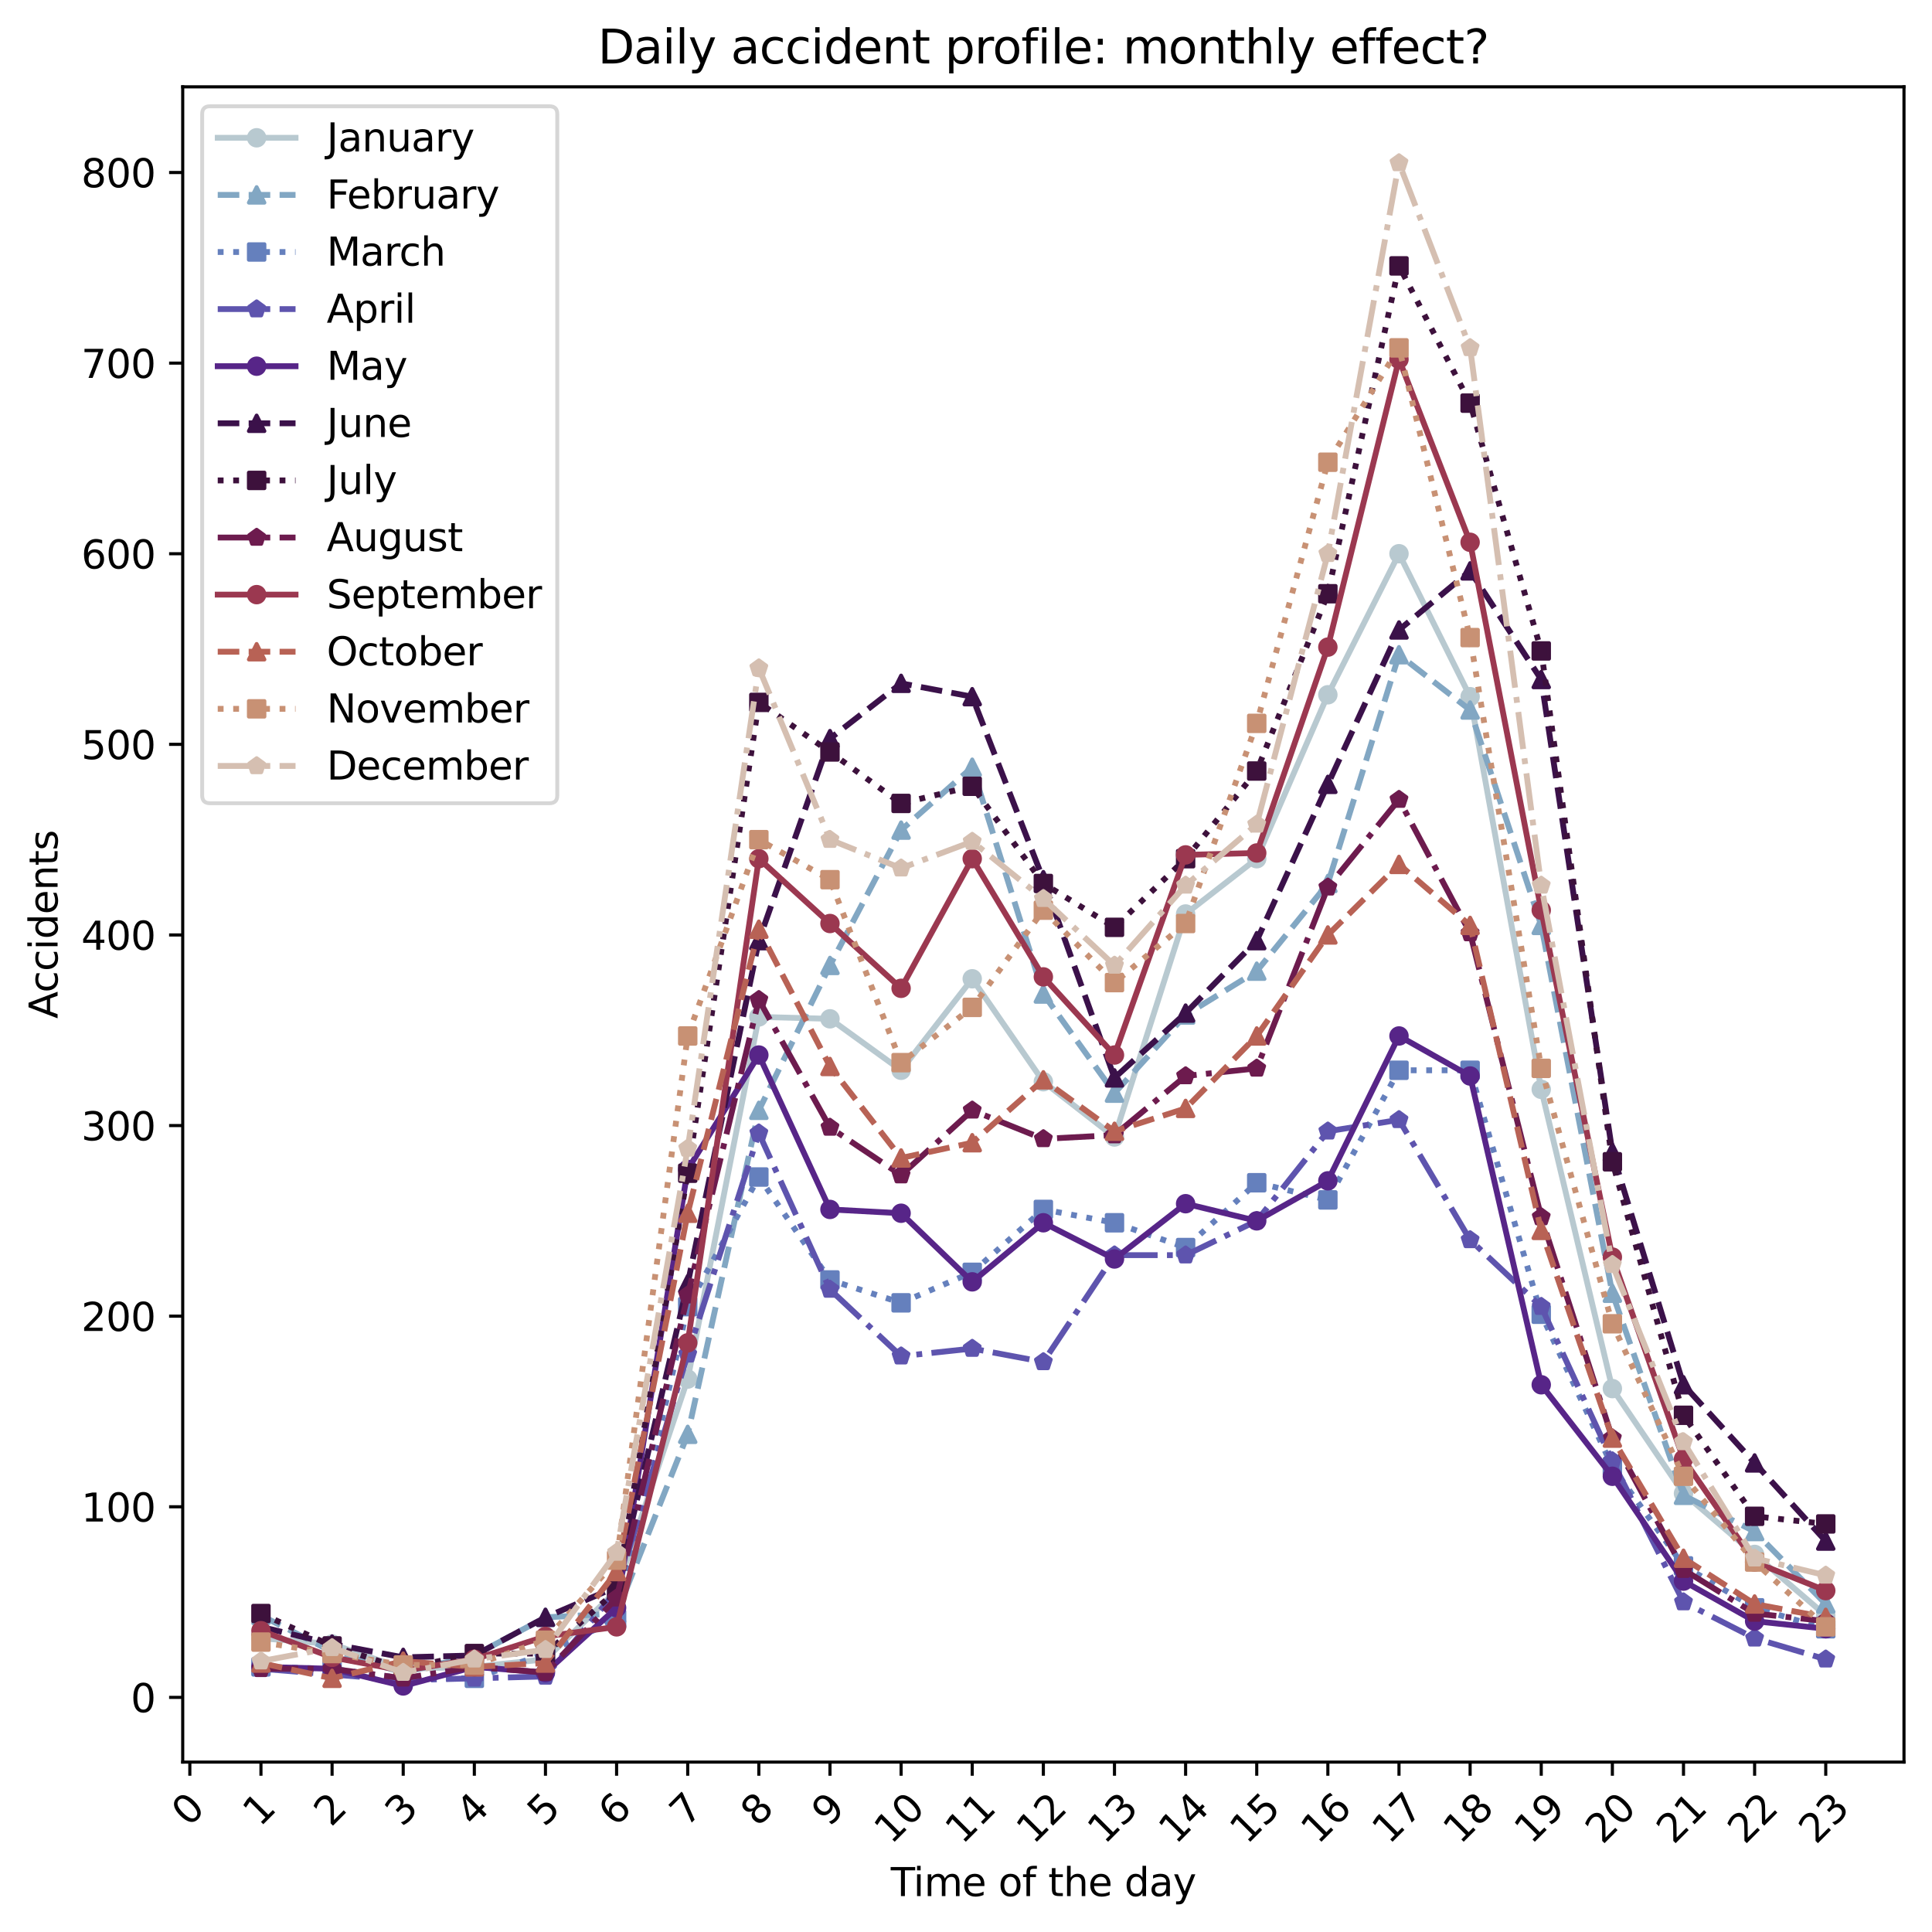 <?xml version="1.0" encoding="utf-8" standalone="no"?>
<!DOCTYPE svg PUBLIC "-//W3C//DTD SVG 1.1//EN"
  "http://www.w3.org/Graphics/SVG/1.1/DTD/svg11.dtd">
<svg xmlns:xlink="http://www.w3.org/1999/xlink" width="496.597pt" height="496.645pt" viewBox="0 0 496.597 496.645" xmlns="http://www.w3.org/2000/svg" version="1.1">
 <defs>
  <style type="text/css">*{stroke-linejoin: round; stroke-linecap: butt}</style>
 </defs>
 <g id="figure_1">
  <g id="patch_1">
   <path d="M 0 496.645 
L 496.597 496.645 
L 496.597 0 
L 0 0 
z
" style="fill: #ffffff"/>
  </g>
  <g id="axes_1">
   <g id="patch_2">
    <path d="M 46.966 452.926 
L 489.397 452.926 
L 489.397 22.318 
L 46.966 22.318 
z
" style="fill: #ffffff"/>
   </g>
   <g id="matplotlib.axis_1">
    <g id="xtick_1">
     <g id="line2d_1">
      <defs>
       <path id="m2d09d0a218" d="M 0 0 
L 0 3.5 
" style="stroke: #000000; stroke-width: 0.8"/>
      </defs>
      <g>
       <use xlink:href="#m2d09d0a218" x="48.794" y="452.926" style="stroke: #000000; stroke-width: 0.8"/>
      </g>
     </g>
     <g id="text_1">
      <!-- 0 -->
      <g transform="translate(48.496 469.798) rotate(-45) scale(0.1 -0.1)">
       <defs>
        <path id="DejaVuSans-30" d="M 2034 4250 
Q 1547 4250 1301 3770 
Q 1056 3291 1056 2328 
Q 1056 1369 1301 889 
Q 1547 409 2034 409 
Q 2525 409 2770 889 
Q 3016 1369 3016 2328 
Q 3016 3291 2770 3770 
Q 2525 4250 2034 4250 
z
M 2034 4750 
Q 2819 4750 3233 4129 
Q 3647 3509 3647 2328 
Q 3647 1150 3233 529 
Q 2819 -91 2034 -91 
Q 1250 -91 836 529 
Q 422 1150 422 2328 
Q 422 3509 836 4129 
Q 1250 4750 2034 4750 
z
" transform="scale(0.016)"/>
       </defs>
       <use xlink:href="#DejaVuSans-30"/>
      </g>
     </g>
    </g>
    <g id="xtick_2">
     <g id="line2d_2">
      <g>
       <use xlink:href="#m2d09d0a218" x="67.076" y="452.926" style="stroke: #000000; stroke-width: 0.8"/>
      </g>
     </g>
     <g id="text_2">
      <!-- 1 -->
      <g transform="translate(66.778 469.798) rotate(-45) scale(0.1 -0.1)">
       <defs>
        <path id="DejaVuSans-31" d="M 794 531 
L 1825 531 
L 1825 4091 
L 703 3866 
L 703 4441 
L 1819 4666 
L 2450 4666 
L 2450 531 
L 3481 531 
L 3481 0 
L 794 0 
L 794 531 
z
" transform="scale(0.016)"/>
       </defs>
       <use xlink:href="#DejaVuSans-31"/>
      </g>
     </g>
    </g>
    <g id="xtick_3">
     <g id="line2d_3">
      <g>
       <use xlink:href="#m2d09d0a218" x="85.358" y="452.926" style="stroke: #000000; stroke-width: 0.8"/>
      </g>
     </g>
     <g id="text_3">
      <!-- 2 -->
      <g transform="translate(85.06 469.798) rotate(-45) scale(0.1 -0.1)">
       <defs>
        <path id="DejaVuSans-32" d="M 1228 531 
L 3431 531 
L 3431 0 
L 469 0 
L 469 531 
Q 828 903 1448 1529 
Q 2069 2156 2228 2338 
Q 2531 2678 2651 2914 
Q 2772 3150 2772 3378 
Q 2772 3750 2511 3984 
Q 2250 4219 1831 4219 
Q 1534 4219 1204 4116 
Q 875 4013 500 3803 
L 500 4441 
Q 881 4594 1212 4672 
Q 1544 4750 1819 4750 
Q 2544 4750 2975 4387 
Q 3406 4025 3406 3419 
Q 3406 3131 3298 2873 
Q 3191 2616 2906 2266 
Q 2828 2175 2409 1742 
Q 1991 1309 1228 531 
z
" transform="scale(0.016)"/>
       </defs>
       <use xlink:href="#DejaVuSans-32"/>
      </g>
     </g>
    </g>
    <g id="xtick_4">
     <g id="line2d_4">
      <g>
       <use xlink:href="#m2d09d0a218" x="103.641" y="452.926" style="stroke: #000000; stroke-width: 0.8"/>
      </g>
     </g>
     <g id="text_4">
      <!-- 3 -->
      <g transform="translate(103.342 469.798) rotate(-45) scale(0.1 -0.1)">
       <defs>
        <path id="DejaVuSans-33" d="M 2597 2516 
Q 3050 2419 3304 2112 
Q 3559 1806 3559 1356 
Q 3559 666 3084 287 
Q 2609 -91 1734 -91 
Q 1441 -91 1130 -33 
Q 819 25 488 141 
L 488 750 
Q 750 597 1062 519 
Q 1375 441 1716 441 
Q 2309 441 2620 675 
Q 2931 909 2931 1356 
Q 2931 1769 2642 2001 
Q 2353 2234 1838 2234 
L 1294 2234 
L 1294 2753 
L 1863 2753 
Q 2328 2753 2575 2939 
Q 2822 3125 2822 3475 
Q 2822 3834 2567 4026 
Q 2313 4219 1838 4219 
Q 1578 4219 1281 4162 
Q 984 4106 628 3988 
L 628 4550 
Q 988 4650 1302 4700 
Q 1616 4750 1894 4750 
Q 2613 4750 3031 4423 
Q 3450 4097 3450 3541 
Q 3450 3153 3228 2886 
Q 3006 2619 2597 2516 
z
" transform="scale(0.016)"/>
       </defs>
       <use xlink:href="#DejaVuSans-33"/>
      </g>
     </g>
    </g>
    <g id="xtick_5">
     <g id="line2d_5">
      <g>
       <use xlink:href="#m2d09d0a218" x="121.923" y="452.926" style="stroke: #000000; stroke-width: 0.8"/>
      </g>
     </g>
     <g id="text_5">
      <!-- 4 -->
      <g transform="translate(121.625 469.798) rotate(-45) scale(0.1 -0.1)">
       <defs>
        <path id="DejaVuSans-34" d="M 2419 4116 
L 825 1625 
L 2419 1625 
L 2419 4116 
z
M 2253 4666 
L 3047 4666 
L 3047 1625 
L 3713 1625 
L 3713 1100 
L 3047 1100 
L 3047 0 
L 2419 0 
L 2419 1100 
L 313 1100 
L 313 1709 
L 2253 4666 
z
" transform="scale(0.016)"/>
       </defs>
       <use xlink:href="#DejaVuSans-34"/>
      </g>
     </g>
    </g>
    <g id="xtick_6">
     <g id="line2d_6">
      <g>
       <use xlink:href="#m2d09d0a218" x="140.205" y="452.926" style="stroke: #000000; stroke-width: 0.8"/>
      </g>
     </g>
     <g id="text_6">
      <!-- 5 -->
      <g transform="translate(139.907 469.798) rotate(-45) scale(0.1 -0.1)">
       <defs>
        <path id="DejaVuSans-35" d="M 691 4666 
L 3169 4666 
L 3169 4134 
L 1269 4134 
L 1269 2991 
Q 1406 3038 1543 3061 
Q 1681 3084 1819 3084 
Q 2600 3084 3056 2656 
Q 3513 2228 3513 1497 
Q 3513 744 3044 326 
Q 2575 -91 1722 -91 
Q 1428 -91 1123 -41 
Q 819 9 494 109 
L 494 744 
Q 775 591 1075 516 
Q 1375 441 1709 441 
Q 2250 441 2565 725 
Q 2881 1009 2881 1497 
Q 2881 1984 2565 2268 
Q 2250 2553 1709 2553 
Q 1456 2553 1204 2497 
Q 953 2441 691 2322 
L 691 4666 
z
" transform="scale(0.016)"/>
       </defs>
       <use xlink:href="#DejaVuSans-35"/>
      </g>
     </g>
    </g>
    <g id="xtick_7">
     <g id="line2d_7">
      <g>
       <use xlink:href="#m2d09d0a218" x="158.488" y="452.926" style="stroke: #000000; stroke-width: 0.8"/>
      </g>
     </g>
     <g id="text_7">
      <!-- 6 -->
      <g transform="translate(158.189 469.798) rotate(-45) scale(0.1 -0.1)">
       <defs>
        <path id="DejaVuSans-36" d="M 2113 2584 
Q 1688 2584 1439 2293 
Q 1191 2003 1191 1497 
Q 1191 994 1439 701 
Q 1688 409 2113 409 
Q 2538 409 2786 701 
Q 3034 994 3034 1497 
Q 3034 2003 2786 2293 
Q 2538 2584 2113 2584 
z
M 3366 4563 
L 3366 3988 
Q 3128 4100 2886 4159 
Q 2644 4219 2406 4219 
Q 1781 4219 1451 3797 
Q 1122 3375 1075 2522 
Q 1259 2794 1537 2939 
Q 1816 3084 2150 3084 
Q 2853 3084 3261 2657 
Q 3669 2231 3669 1497 
Q 3669 778 3244 343 
Q 2819 -91 2113 -91 
Q 1303 -91 875 529 
Q 447 1150 447 2328 
Q 447 3434 972 4092 
Q 1497 4750 2381 4750 
Q 2619 4750 2861 4703 
Q 3103 4656 3366 4563 
z
" transform="scale(0.016)"/>
       </defs>
       <use xlink:href="#DejaVuSans-36"/>
      </g>
     </g>
    </g>
    <g id="xtick_8">
     <g id="line2d_8">
      <g>
       <use xlink:href="#m2d09d0a218" x="176.77" y="452.926" style="stroke: #000000; stroke-width: 0.8"/>
      </g>
     </g>
     <g id="text_8">
      <!-- 7 -->
      <g transform="translate(176.472 469.798) rotate(-45) scale(0.1 -0.1)">
       <defs>
        <path id="DejaVuSans-37" d="M 525 4666 
L 3525 4666 
L 3525 4397 
L 1831 0 
L 1172 0 
L 2766 4134 
L 525 4134 
L 525 4666 
z
" transform="scale(0.016)"/>
       </defs>
       <use xlink:href="#DejaVuSans-37"/>
      </g>
     </g>
    </g>
    <g id="xtick_9">
     <g id="line2d_9">
      <g>
       <use xlink:href="#m2d09d0a218" x="195.052" y="452.926" style="stroke: #000000; stroke-width: 0.8"/>
      </g>
     </g>
     <g id="text_9">
      <!-- 8 -->
      <g transform="translate(194.754 469.798) rotate(-45) scale(0.1 -0.1)">
       <defs>
        <path id="DejaVuSans-38" d="M 2034 2216 
Q 1584 2216 1326 1975 
Q 1069 1734 1069 1313 
Q 1069 891 1326 650 
Q 1584 409 2034 409 
Q 2484 409 2743 651 
Q 3003 894 3003 1313 
Q 3003 1734 2745 1975 
Q 2488 2216 2034 2216 
z
M 1403 2484 
Q 997 2584 770 2862 
Q 544 3141 544 3541 
Q 544 4100 942 4425 
Q 1341 4750 2034 4750 
Q 2731 4750 3128 4425 
Q 3525 4100 3525 3541 
Q 3525 3141 3298 2862 
Q 3072 2584 2669 2484 
Q 3125 2378 3379 2068 
Q 3634 1759 3634 1313 
Q 3634 634 3220 271 
Q 2806 -91 2034 -91 
Q 1263 -91 848 271 
Q 434 634 434 1313 
Q 434 1759 690 2068 
Q 947 2378 1403 2484 
z
M 1172 3481 
Q 1172 3119 1398 2916 
Q 1625 2713 2034 2713 
Q 2441 2713 2670 2916 
Q 2900 3119 2900 3481 
Q 2900 3844 2670 4047 
Q 2441 4250 2034 4250 
Q 1625 4250 1398 4047 
Q 1172 3844 1172 3481 
z
" transform="scale(0.016)"/>
       </defs>
       <use xlink:href="#DejaVuSans-38"/>
      </g>
     </g>
    </g>
    <g id="xtick_10">
     <g id="line2d_10">
      <g>
       <use xlink:href="#m2d09d0a218" x="213.334" y="452.926" style="stroke: #000000; stroke-width: 0.8"/>
      </g>
     </g>
     <g id="text_10">
      <!-- 9 -->
      <g transform="translate(213.036 469.798) rotate(-45) scale(0.1 -0.1)">
       <defs>
        <path id="DejaVuSans-39" d="M 703 97 
L 703 672 
Q 941 559 1184 500 
Q 1428 441 1663 441 
Q 2288 441 2617 861 
Q 2947 1281 2994 2138 
Q 2813 1869 2534 1725 
Q 2256 1581 1919 1581 
Q 1219 1581 811 2004 
Q 403 2428 403 3163 
Q 403 3881 828 4315 
Q 1253 4750 1959 4750 
Q 2769 4750 3195 4129 
Q 3622 3509 3622 2328 
Q 3622 1225 3098 567 
Q 2575 -91 1691 -91 
Q 1453 -91 1209 -44 
Q 966 3 703 97 
z
M 1959 2075 
Q 2384 2075 2632 2365 
Q 2881 2656 2881 3163 
Q 2881 3666 2632 3958 
Q 2384 4250 1959 4250 
Q 1534 4250 1286 3958 
Q 1038 3666 1038 3163 
Q 1038 2656 1286 2365 
Q 1534 2075 1959 2075 
z
" transform="scale(0.016)"/>
       </defs>
       <use xlink:href="#DejaVuSans-39"/>
      </g>
     </g>
    </g>
    <g id="xtick_11">
     <g id="line2d_11">
      <g>
       <use xlink:href="#m2d09d0a218" x="231.617" y="452.926" style="stroke: #000000; stroke-width: 0.8"/>
      </g>
     </g>
     <g id="text_11">
      <!-- 10 -->
      <g transform="translate(229.069 474.296) rotate(-45) scale(0.1 -0.1)">
       <use xlink:href="#DejaVuSans-31"/>
       <use xlink:href="#DejaVuSans-30" x="63.623"/>
      </g>
     </g>
    </g>
    <g id="xtick_12">
     <g id="line2d_12">
      <g>
       <use xlink:href="#m2d09d0a218" x="249.899" y="452.926" style="stroke: #000000; stroke-width: 0.8"/>
      </g>
     </g>
     <g id="text_12">
      <!-- 11 -->
      <g transform="translate(247.351 474.296) rotate(-45) scale(0.1 -0.1)">
       <use xlink:href="#DejaVuSans-31"/>
       <use xlink:href="#DejaVuSans-31" x="63.623"/>
      </g>
     </g>
    </g>
    <g id="xtick_13">
     <g id="line2d_13">
      <g>
       <use xlink:href="#m2d09d0a218" x="268.181" y="452.926" style="stroke: #000000; stroke-width: 0.8"/>
      </g>
     </g>
     <g id="text_13">
      <!-- 12 -->
      <g transform="translate(265.633 474.296) rotate(-45) scale(0.1 -0.1)">
       <use xlink:href="#DejaVuSans-31"/>
       <use xlink:href="#DejaVuSans-32" x="63.623"/>
      </g>
     </g>
    </g>
    <g id="xtick_14">
     <g id="line2d_14">
      <g>
       <use xlink:href="#m2d09d0a218" x="286.464" y="452.926" style="stroke: #000000; stroke-width: 0.8"/>
      </g>
     </g>
     <g id="text_14">
      <!-- 13 -->
      <g transform="translate(283.916 474.296) rotate(-45) scale(0.1 -0.1)">
       <use xlink:href="#DejaVuSans-31"/>
       <use xlink:href="#DejaVuSans-33" x="63.623"/>
      </g>
     </g>
    </g>
    <g id="xtick_15">
     <g id="line2d_15">
      <g>
       <use xlink:href="#m2d09d0a218" x="304.746" y="452.926" style="stroke: #000000; stroke-width: 0.8"/>
      </g>
     </g>
     <g id="text_15">
      <!-- 14 -->
      <g transform="translate(302.198 474.296) rotate(-45) scale(0.1 -0.1)">
       <use xlink:href="#DejaVuSans-31"/>
       <use xlink:href="#DejaVuSans-34" x="63.623"/>
      </g>
     </g>
    </g>
    <g id="xtick_16">
     <g id="line2d_16">
      <g>
       <use xlink:href="#m2d09d0a218" x="323.028" y="452.926" style="stroke: #000000; stroke-width: 0.8"/>
      </g>
     </g>
     <g id="text_16">
      <!-- 15 -->
      <g transform="translate(320.48 474.296) rotate(-45) scale(0.1 -0.1)">
       <use xlink:href="#DejaVuSans-31"/>
       <use xlink:href="#DejaVuSans-35" x="63.623"/>
      </g>
     </g>
    </g>
    <g id="xtick_17">
     <g id="line2d_17">
      <g>
       <use xlink:href="#m2d09d0a218" x="341.31" y="452.926" style="stroke: #000000; stroke-width: 0.8"/>
      </g>
     </g>
     <g id="text_17">
      <!-- 16 -->
      <g transform="translate(338.763 474.296) rotate(-45) scale(0.1 -0.1)">
       <use xlink:href="#DejaVuSans-31"/>
       <use xlink:href="#DejaVuSans-36" x="63.623"/>
      </g>
     </g>
    </g>
    <g id="xtick_18">
     <g id="line2d_18">
      <g>
       <use xlink:href="#m2d09d0a218" x="359.593" y="452.926" style="stroke: #000000; stroke-width: 0.8"/>
      </g>
     </g>
     <g id="text_18">
      <!-- 17 -->
      <g transform="translate(357.045 474.296) rotate(-45) scale(0.1 -0.1)">
       <use xlink:href="#DejaVuSans-31"/>
       <use xlink:href="#DejaVuSans-37" x="63.623"/>
      </g>
     </g>
    </g>
    <g id="xtick_19">
     <g id="line2d_19">
      <g>
       <use xlink:href="#m2d09d0a218" x="377.875" y="452.926" style="stroke: #000000; stroke-width: 0.8"/>
      </g>
     </g>
     <g id="text_19">
      <!-- 18 -->
      <g transform="translate(375.327 474.296) rotate(-45) scale(0.1 -0.1)">
       <use xlink:href="#DejaVuSans-31"/>
       <use xlink:href="#DejaVuSans-38" x="63.623"/>
      </g>
     </g>
    </g>
    <g id="xtick_20">
     <g id="line2d_20">
      <g>
       <use xlink:href="#m2d09d0a218" x="396.157" y="452.926" style="stroke: #000000; stroke-width: 0.8"/>
      </g>
     </g>
     <g id="text_20">
      <!-- 19 -->
      <g transform="translate(393.609 474.296) rotate(-45) scale(0.1 -0.1)">
       <use xlink:href="#DejaVuSans-31"/>
       <use xlink:href="#DejaVuSans-39" x="63.623"/>
      </g>
     </g>
    </g>
    <g id="xtick_21">
     <g id="line2d_21">
      <g>
       <use xlink:href="#m2d09d0a218" x="414.44" y="452.926" style="stroke: #000000; stroke-width: 0.8"/>
      </g>
     </g>
     <g id="text_21">
      <!-- 20 -->
      <g transform="translate(411.892 474.296) rotate(-45) scale(0.1 -0.1)">
       <use xlink:href="#DejaVuSans-32"/>
       <use xlink:href="#DejaVuSans-30" x="63.623"/>
      </g>
     </g>
    </g>
    <g id="xtick_22">
     <g id="line2d_22">
      <g>
       <use xlink:href="#m2d09d0a218" x="432.722" y="452.926" style="stroke: #000000; stroke-width: 0.8"/>
      </g>
     </g>
     <g id="text_22">
      <!-- 21 -->
      <g transform="translate(430.174 474.296) rotate(-45) scale(0.1 -0.1)">
       <use xlink:href="#DejaVuSans-32"/>
       <use xlink:href="#DejaVuSans-31" x="63.623"/>
      </g>
     </g>
    </g>
    <g id="xtick_23">
     <g id="line2d_23">
      <g>
       <use xlink:href="#m2d09d0a218" x="451.004" y="452.926" style="stroke: #000000; stroke-width: 0.8"/>
      </g>
     </g>
     <g id="text_23">
      <!-- 22 -->
      <g transform="translate(448.456 474.296) rotate(-45) scale(0.1 -0.1)">
       <use xlink:href="#DejaVuSans-32"/>
       <use xlink:href="#DejaVuSans-32" x="63.623"/>
      </g>
     </g>
    </g>
    <g id="xtick_24">
     <g id="line2d_24">
      <g>
       <use xlink:href="#m2d09d0a218" x="469.286" y="452.926" style="stroke: #000000; stroke-width: 0.8"/>
      </g>
     </g>
     <g id="text_24">
      <!-- 23 -->
      <g transform="translate(466.739 474.296) rotate(-45) scale(0.1 -0.1)">
       <use xlink:href="#DejaVuSans-32"/>
       <use xlink:href="#DejaVuSans-33" x="63.623"/>
      </g>
     </g>
    </g>
    <g id="text_25">
     <!-- Time of the day -->
     <g transform="translate(228.958 487.365) scale(0.1 -0.1)">
      <defs>
       <path id="DejaVuSans-54" d="M -19 4666 
L 3928 4666 
L 3928 4134 
L 2272 4134 
L 2272 0 
L 1638 0 
L 1638 4134 
L -19 4134 
L -19 4666 
z
" transform="scale(0.016)"/>
       <path id="DejaVuSans-69" d="M 603 3500 
L 1178 3500 
L 1178 0 
L 603 0 
L 603 3500 
z
M 603 4863 
L 1178 4863 
L 1178 4134 
L 603 4134 
L 603 4863 
z
" transform="scale(0.016)"/>
       <path id="DejaVuSans-6d" d="M 3328 2828 
Q 3544 3216 3844 3400 
Q 4144 3584 4550 3584 
Q 5097 3584 5394 3201 
Q 5691 2819 5691 2113 
L 5691 0 
L 5113 0 
L 5113 2094 
Q 5113 2597 4934 2840 
Q 4756 3084 4391 3084 
Q 3944 3084 3684 2787 
Q 3425 2491 3425 1978 
L 3425 0 
L 2847 0 
L 2847 2094 
Q 2847 2600 2669 2842 
Q 2491 3084 2119 3084 
Q 1678 3084 1418 2786 
Q 1159 2488 1159 1978 
L 1159 0 
L 581 0 
L 581 3500 
L 1159 3500 
L 1159 2956 
Q 1356 3278 1631 3431 
Q 1906 3584 2284 3584 
Q 2666 3584 2933 3390 
Q 3200 3197 3328 2828 
z
" transform="scale(0.016)"/>
       <path id="DejaVuSans-65" d="M 3597 1894 
L 3597 1613 
L 953 1613 
Q 991 1019 1311 708 
Q 1631 397 2203 397 
Q 2534 397 2845 478 
Q 3156 559 3463 722 
L 3463 178 
Q 3153 47 2828 -22 
Q 2503 -91 2169 -91 
Q 1331 -91 842 396 
Q 353 884 353 1716 
Q 353 2575 817 3079 
Q 1281 3584 2069 3584 
Q 2775 3584 3186 3129 
Q 3597 2675 3597 1894 
z
M 3022 2063 
Q 3016 2534 2758 2815 
Q 2500 3097 2075 3097 
Q 1594 3097 1305 2825 
Q 1016 2553 972 2059 
L 3022 2063 
z
" transform="scale(0.016)"/>
       <path id="DejaVuSans-20" transform="scale(0.016)"/>
       <path id="DejaVuSans-6f" d="M 1959 3097 
Q 1497 3097 1228 2736 
Q 959 2375 959 1747 
Q 959 1119 1226 758 
Q 1494 397 1959 397 
Q 2419 397 2687 759 
Q 2956 1122 2956 1747 
Q 2956 2369 2687 2733 
Q 2419 3097 1959 3097 
z
M 1959 3584 
Q 2709 3584 3137 3096 
Q 3566 2609 3566 1747 
Q 3566 888 3137 398 
Q 2709 -91 1959 -91 
Q 1206 -91 779 398 
Q 353 888 353 1747 
Q 353 2609 779 3096 
Q 1206 3584 1959 3584 
z
" transform="scale(0.016)"/>
       <path id="DejaVuSans-66" d="M 2375 4863 
L 2375 4384 
L 1825 4384 
Q 1516 4384 1395 4259 
Q 1275 4134 1275 3809 
L 1275 3500 
L 2222 3500 
L 2222 3053 
L 1275 3053 
L 1275 0 
L 697 0 
L 697 3053 
L 147 3053 
L 147 3500 
L 697 3500 
L 697 3744 
Q 697 4328 969 4595 
Q 1241 4863 1831 4863 
L 2375 4863 
z
" transform="scale(0.016)"/>
       <path id="DejaVuSans-74" d="M 1172 4494 
L 1172 3500 
L 2356 3500 
L 2356 3053 
L 1172 3053 
L 1172 1153 
Q 1172 725 1289 603 
Q 1406 481 1766 481 
L 2356 481 
L 2356 0 
L 1766 0 
Q 1100 0 847 248 
Q 594 497 594 1153 
L 594 3053 
L 172 3053 
L 172 3500 
L 594 3500 
L 594 4494 
L 1172 4494 
z
" transform="scale(0.016)"/>
       <path id="DejaVuSans-68" d="M 3513 2113 
L 3513 0 
L 2938 0 
L 2938 2094 
Q 2938 2591 2744 2837 
Q 2550 3084 2163 3084 
Q 1697 3084 1428 2787 
Q 1159 2491 1159 1978 
L 1159 0 
L 581 0 
L 581 4863 
L 1159 4863 
L 1159 2956 
Q 1366 3272 1645 3428 
Q 1925 3584 2291 3584 
Q 2894 3584 3203 3211 
Q 3513 2838 3513 2113 
z
" transform="scale(0.016)"/>
       <path id="DejaVuSans-64" d="M 2906 2969 
L 2906 4863 
L 3481 4863 
L 3481 0 
L 2906 0 
L 2906 525 
Q 2725 213 2448 61 
Q 2172 -91 1784 -91 
Q 1150 -91 751 415 
Q 353 922 353 1747 
Q 353 2572 751 3078 
Q 1150 3584 1784 3584 
Q 2172 3584 2448 3432 
Q 2725 3281 2906 2969 
z
M 947 1747 
Q 947 1113 1208 752 
Q 1469 391 1925 391 
Q 2381 391 2643 752 
Q 2906 1113 2906 1747 
Q 2906 2381 2643 2742 
Q 2381 3103 1925 3103 
Q 1469 3103 1208 2742 
Q 947 2381 947 1747 
z
" transform="scale(0.016)"/>
       <path id="DejaVuSans-61" d="M 2194 1759 
Q 1497 1759 1228 1600 
Q 959 1441 959 1056 
Q 959 750 1161 570 
Q 1363 391 1709 391 
Q 2188 391 2477 730 
Q 2766 1069 2766 1631 
L 2766 1759 
L 2194 1759 
z
M 3341 1997 
L 3341 0 
L 2766 0 
L 2766 531 
Q 2569 213 2275 61 
Q 1981 -91 1556 -91 
Q 1019 -91 701 211 
Q 384 513 384 1019 
Q 384 1609 779 1909 
Q 1175 2209 1959 2209 
L 2766 2209 
L 2766 2266 
Q 2766 2663 2505 2880 
Q 2244 3097 1772 3097 
Q 1472 3097 1187 3025 
Q 903 2953 641 2809 
L 641 3341 
Q 956 3463 1253 3523 
Q 1550 3584 1831 3584 
Q 2591 3584 2966 3190 
Q 3341 2797 3341 1997 
z
" transform="scale(0.016)"/>
       <path id="DejaVuSans-79" d="M 2059 -325 
Q 1816 -950 1584 -1140 
Q 1353 -1331 966 -1331 
L 506 -1331 
L 506 -850 
L 844 -850 
Q 1081 -850 1212 -737 
Q 1344 -625 1503 -206 
L 1606 56 
L 191 3500 
L 800 3500 
L 1894 763 
L 2988 3500 
L 3597 3500 
L 2059 -325 
z
" transform="scale(0.016)"/>
      </defs>
      <use xlink:href="#DejaVuSans-54"/>
      <use xlink:href="#DejaVuSans-69" x="57.959"/>
      <use xlink:href="#DejaVuSans-6d" x="85.742"/>
      <use xlink:href="#DejaVuSans-65" x="183.154"/>
      <use xlink:href="#DejaVuSans-20" x="244.678"/>
      <use xlink:href="#DejaVuSans-6f" x="276.465"/>
      <use xlink:href="#DejaVuSans-66" x="337.646"/>
      <use xlink:href="#DejaVuSans-20" x="372.852"/>
      <use xlink:href="#DejaVuSans-74" x="404.639"/>
      <use xlink:href="#DejaVuSans-68" x="443.848"/>
      <use xlink:href="#DejaVuSans-65" x="507.227"/>
      <use xlink:href="#DejaVuSans-20" x="568.75"/>
      <use xlink:href="#DejaVuSans-64" x="600.537"/>
      <use xlink:href="#DejaVuSans-61" x="664.014"/>
      <use xlink:href="#DejaVuSans-79" x="725.293"/>
     </g>
    </g>
   </g>
   <g id="matplotlib.axis_2">
    <g id="ytick_1">
     <g id="line2d_25">
      <defs>
       <path id="m5a00b77dd9" d="M 0 0 
L -3.5 0 
" style="stroke: #000000; stroke-width: 0.8"/>
      </defs>
      <g>
       <use xlink:href="#m5a00b77dd9" x="46.966" y="436.292" style="stroke: #000000; stroke-width: 0.8"/>
      </g>
     </g>
     <g id="text_26">
      <!-- 0 -->
      <g transform="translate(33.603 440.091) scale(0.1 -0.1)">
       <use xlink:href="#DejaVuSans-30"/>
      </g>
     </g>
    </g>
    <g id="ytick_2">
     <g id="line2d_26">
      <g>
       <use xlink:href="#m5a00b77dd9" x="46.966" y="387.298" style="stroke: #000000; stroke-width: 0.8"/>
      </g>
     </g>
     <g id="text_27">
      <!-- 100 -->
      <g transform="translate(20.878 391.098) scale(0.1 -0.1)">
       <use xlink:href="#DejaVuSans-31"/>
       <use xlink:href="#DejaVuSans-30" x="63.623"/>
       <use xlink:href="#DejaVuSans-30" x="127.246"/>
      </g>
     </g>
    </g>
    <g id="ytick_3">
     <g id="line2d_27">
      <g>
       <use xlink:href="#m5a00b77dd9" x="46.966" y="338.304" style="stroke: #000000; stroke-width: 0.8"/>
      </g>
     </g>
     <g id="text_28">
      <!-- 200 -->
      <g transform="translate(20.878 342.104) scale(0.1 -0.1)">
       <use xlink:href="#DejaVuSans-32"/>
       <use xlink:href="#DejaVuSans-30" x="63.623"/>
       <use xlink:href="#DejaVuSans-30" x="127.246"/>
      </g>
     </g>
    </g>
    <g id="ytick_4">
     <g id="line2d_28">
      <g>
       <use xlink:href="#m5a00b77dd9" x="46.966" y="289.31" style="stroke: #000000; stroke-width: 0.8"/>
      </g>
     </g>
     <g id="text_29">
      <!-- 300 -->
      <g transform="translate(20.878 293.11) scale(0.1 -0.1)">
       <use xlink:href="#DejaVuSans-33"/>
       <use xlink:href="#DejaVuSans-30" x="63.623"/>
       <use xlink:href="#DejaVuSans-30" x="127.246"/>
      </g>
     </g>
    </g>
    <g id="ytick_5">
     <g id="line2d_29">
      <g>
       <use xlink:href="#m5a00b77dd9" x="46.966" y="240.317" style="stroke: #000000; stroke-width: 0.8"/>
      </g>
     </g>
     <g id="text_30">
      <!-- 400 -->
      <g transform="translate(20.878 244.116) scale(0.1 -0.1)">
       <use xlink:href="#DejaVuSans-34"/>
       <use xlink:href="#DejaVuSans-30" x="63.623"/>
       <use xlink:href="#DejaVuSans-30" x="127.246"/>
      </g>
     </g>
    </g>
    <g id="ytick_6">
     <g id="line2d_30">
      <g>
       <use xlink:href="#m5a00b77dd9" x="46.966" y="191.323" style="stroke: #000000; stroke-width: 0.8"/>
      </g>
     </g>
     <g id="text_31">
      <!-- 500 -->
      <g transform="translate(20.878 195.122) scale(0.1 -0.1)">
       <use xlink:href="#DejaVuSans-35"/>
       <use xlink:href="#DejaVuSans-30" x="63.623"/>
       <use xlink:href="#DejaVuSans-30" x="127.246"/>
      </g>
     </g>
    </g>
    <g id="ytick_7">
     <g id="line2d_31">
      <g>
       <use xlink:href="#m5a00b77dd9" x="46.966" y="142.329" style="stroke: #000000; stroke-width: 0.8"/>
      </g>
     </g>
     <g id="text_32">
      <!-- 600 -->
      <g transform="translate(20.878 146.128) scale(0.1 -0.1)">
       <use xlink:href="#DejaVuSans-36"/>
       <use xlink:href="#DejaVuSans-30" x="63.623"/>
       <use xlink:href="#DejaVuSans-30" x="127.246"/>
      </g>
     </g>
    </g>
    <g id="ytick_8">
     <g id="line2d_32">
      <g>
       <use xlink:href="#m5a00b77dd9" x="46.966" y="93.335" style="stroke: #000000; stroke-width: 0.8"/>
      </g>
     </g>
     <g id="text_33">
      <!-- 700 -->
      <g transform="translate(20.878 97.134) scale(0.1 -0.1)">
       <use xlink:href="#DejaVuSans-37"/>
       <use xlink:href="#DejaVuSans-30" x="63.623"/>
       <use xlink:href="#DejaVuSans-30" x="127.246"/>
      </g>
     </g>
    </g>
    <g id="ytick_9">
     <g id="line2d_33">
      <g>
       <use xlink:href="#m5a00b77dd9" x="46.966" y="44.341" style="stroke: #000000; stroke-width: 0.8"/>
      </g>
     </g>
     <g id="text_34">
      <!-- 800 -->
      <g transform="translate(20.878 48.14) scale(0.1 -0.1)">
       <use xlink:href="#DejaVuSans-38"/>
       <use xlink:href="#DejaVuSans-30" x="63.623"/>
       <use xlink:href="#DejaVuSans-30" x="127.246"/>
      </g>
     </g>
    </g>
    <g id="text_35">
     <!-- Accidents -->
     <g transform="translate(14.798 261.827) rotate(-90) scale(0.1 -0.1)">
      <defs>
       <path id="DejaVuSans-41" d="M 2188 4044 
L 1331 1722 
L 3047 1722 
L 2188 4044 
z
M 1831 4666 
L 2547 4666 
L 4325 0 
L 3669 0 
L 3244 1197 
L 1141 1197 
L 716 0 
L 50 0 
L 1831 4666 
z
" transform="scale(0.016)"/>
       <path id="DejaVuSans-63" d="M 3122 3366 
L 3122 2828 
Q 2878 2963 2633 3030 
Q 2388 3097 2138 3097 
Q 1578 3097 1268 2742 
Q 959 2388 959 1747 
Q 959 1106 1268 751 
Q 1578 397 2138 397 
Q 2388 397 2633 464 
Q 2878 531 3122 666 
L 3122 134 
Q 2881 22 2623 -34 
Q 2366 -91 2075 -91 
Q 1284 -91 818 406 
Q 353 903 353 1747 
Q 353 2603 823 3093 
Q 1294 3584 2113 3584 
Q 2378 3584 2631 3529 
Q 2884 3475 3122 3366 
z
" transform="scale(0.016)"/>
       <path id="DejaVuSans-6e" d="M 3513 2113 
L 3513 0 
L 2938 0 
L 2938 2094 
Q 2938 2591 2744 2837 
Q 2550 3084 2163 3084 
Q 1697 3084 1428 2787 
Q 1159 2491 1159 1978 
L 1159 0 
L 581 0 
L 581 3500 
L 1159 3500 
L 1159 2956 
Q 1366 3272 1645 3428 
Q 1925 3584 2291 3584 
Q 2894 3584 3203 3211 
Q 3513 2838 3513 2113 
z
" transform="scale(0.016)"/>
       <path id="DejaVuSans-73" d="M 2834 3397 
L 2834 2853 
Q 2591 2978 2328 3040 
Q 2066 3103 1784 3103 
Q 1356 3103 1142 2972 
Q 928 2841 928 2578 
Q 928 2378 1081 2264 
Q 1234 2150 1697 2047 
L 1894 2003 
Q 2506 1872 2764 1633 
Q 3022 1394 3022 966 
Q 3022 478 2636 193 
Q 2250 -91 1575 -91 
Q 1294 -91 989 -36 
Q 684 19 347 128 
L 347 722 
Q 666 556 975 473 
Q 1284 391 1588 391 
Q 1994 391 2212 530 
Q 2431 669 2431 922 
Q 2431 1156 2273 1281 
Q 2116 1406 1581 1522 
L 1381 1569 
Q 847 1681 609 1914 
Q 372 2147 372 2553 
Q 372 3047 722 3315 
Q 1072 3584 1716 3584 
Q 2034 3584 2315 3537 
Q 2597 3491 2834 3397 
z
" transform="scale(0.016)"/>
      </defs>
      <use xlink:href="#DejaVuSans-41"/>
      <use xlink:href="#DejaVuSans-63" x="66.658"/>
      <use xlink:href="#DejaVuSans-63" x="121.639"/>
      <use xlink:href="#DejaVuSans-69" x="176.619"/>
      <use xlink:href="#DejaVuSans-64" x="204.402"/>
      <use xlink:href="#DejaVuSans-65" x="267.879"/>
      <use xlink:href="#DejaVuSans-6e" x="329.402"/>
      <use xlink:href="#DejaVuSans-74" x="392.781"/>
      <use xlink:href="#DejaVuSans-73" x="431.99"/>
     </g>
    </g>
   </g>
   <g id="line2d_34">
    <path d="M 67.076 421.104 
L 85.358 422.574 
L 103.641 428.943 
L 121.923 428.453 
L 140.205 426.493 
L 158.488 408.856 
L 176.77 354.472 
L 195.052 261.384 
L 213.334 261.874 
L 231.617 275.102 
L 249.899 251.585 
L 268.181 278.042 
L 286.464 292.25 
L 304.746 234.927 
L 323.028 220.719 
L 341.31 178.584 
L 359.593 142.329 
L 377.875 179.074 
L 396.157 280.002 
L 414.44 356.922 
L 432.722 383.869 
L 451.004 399.547 
L 469.286 415.225 
" clip-path="url(#pf3fc1b4647)" style="fill: none; stroke: #b8c9d0; stroke-width: 1.5; stroke-linecap: square"/>
    <defs>
     <path id="m7b85832507" d="M 0 2 
C 0.53 2 1.039 1.789 1.414 1.414 
C 1.789 1.039 2 0.53 2 0 
C 2 -0.53 1.789 -1.039 1.414 -1.414 
C 1.039 -1.789 0.53 -2 0 -2 
C -0.53 -2 -1.039 -1.789 -1.414 -1.414 
C -1.789 -1.039 -2 -0.53 -2 0 
C -2 0.53 -1.789 1.039 -1.414 1.414 
C -1.039 1.789 -0.53 2 0 2 
z
" style="stroke: #b8c9d0"/>
    </defs>
    <g clip-path="url(#pf3fc1b4647)">
     <use xlink:href="#m7b85832507" x="67.076" y="421.104" style="fill: #b8c9d0; stroke: #b8c9d0"/>
     <use xlink:href="#m7b85832507" x="85.358" y="422.574" style="fill: #b8c9d0; stroke: #b8c9d0"/>
     <use xlink:href="#m7b85832507" x="103.641" y="428.943" style="fill: #b8c9d0; stroke: #b8c9d0"/>
     <use xlink:href="#m7b85832507" x="121.923" y="428.453" style="fill: #b8c9d0; stroke: #b8c9d0"/>
     <use xlink:href="#m7b85832507" x="140.205" y="426.493" style="fill: #b8c9d0; stroke: #b8c9d0"/>
     <use xlink:href="#m7b85832507" x="158.488" y="408.856" style="fill: #b8c9d0; stroke: #b8c9d0"/>
     <use xlink:href="#m7b85832507" x="176.77" y="354.472" style="fill: #b8c9d0; stroke: #b8c9d0"/>
     <use xlink:href="#m7b85832507" x="195.052" y="261.384" style="fill: #b8c9d0; stroke: #b8c9d0"/>
     <use xlink:href="#m7b85832507" x="213.334" y="261.874" style="fill: #b8c9d0; stroke: #b8c9d0"/>
     <use xlink:href="#m7b85832507" x="231.617" y="275.102" style="fill: #b8c9d0; stroke: #b8c9d0"/>
     <use xlink:href="#m7b85832507" x="249.899" y="251.585" style="fill: #b8c9d0; stroke: #b8c9d0"/>
     <use xlink:href="#m7b85832507" x="268.181" y="278.042" style="fill: #b8c9d0; stroke: #b8c9d0"/>
     <use xlink:href="#m7b85832507" x="286.464" y="292.25" style="fill: #b8c9d0; stroke: #b8c9d0"/>
     <use xlink:href="#m7b85832507" x="304.746" y="234.927" style="fill: #b8c9d0; stroke: #b8c9d0"/>
     <use xlink:href="#m7b85832507" x="323.028" y="220.719" style="fill: #b8c9d0; stroke: #b8c9d0"/>
     <use xlink:href="#m7b85832507" x="341.31" y="178.584" style="fill: #b8c9d0; stroke: #b8c9d0"/>
     <use xlink:href="#m7b85832507" x="359.593" y="142.329" style="fill: #b8c9d0; stroke: #b8c9d0"/>
     <use xlink:href="#m7b85832507" x="377.875" y="179.074" style="fill: #b8c9d0; stroke: #b8c9d0"/>
     <use xlink:href="#m7b85832507" x="396.157" y="280.002" style="fill: #b8c9d0; stroke: #b8c9d0"/>
     <use xlink:href="#m7b85832507" x="414.44" y="356.922" style="fill: #b8c9d0; stroke: #b8c9d0"/>
     <use xlink:href="#m7b85832507" x="432.722" y="383.869" style="fill: #b8c9d0; stroke: #b8c9d0"/>
     <use xlink:href="#m7b85832507" x="451.004" y="399.547" style="fill: #b8c9d0; stroke: #b8c9d0"/>
     <use xlink:href="#m7b85832507" x="469.286" y="415.225" style="fill: #b8c9d0; stroke: #b8c9d0"/>
    </g>
   </g>
   <g id="line2d_35">
    <path d="M 67.076 415.225 
L 85.358 424.534 
L 103.641 429.923 
L 121.923 425.514 
L 140.205 415.715 
L 158.488 414.735 
L 176.77 368.681 
L 195.052 285.391 
L 213.334 248.156 
L 231.617 213.37 
L 249.899 197.202 
L 268.181 255.505 
L 286.464 280.981 
L 304.746 260.894 
L 323.028 249.625 
L 341.31 227.088 
L 359.593 168.295 
L 377.875 182.504 
L 396.157 237.867 
L 414.44 332.425 
L 432.722 384.359 
L 451.004 393.668 
L 469.286 412.285 
" clip-path="url(#pf3fc1b4647)" style="fill: none; stroke-dasharray: 5.55,2.4; stroke-dashoffset: 0; stroke: #82a7c3; stroke-width: 1.5"/>
    <defs>
     <path id="mb860ef8b4c" d="M 0 -2 
L -2 2 
L 2 2 
z
" style="stroke: #82a7c3; stroke-linejoin: miter"/>
    </defs>
    <g clip-path="url(#pf3fc1b4647)">
     <use xlink:href="#mb860ef8b4c" x="67.076" y="415.225" style="fill: #82a7c3; stroke: #82a7c3; stroke-linejoin: miter"/>
     <use xlink:href="#mb860ef8b4c" x="85.358" y="424.534" style="fill: #82a7c3; stroke: #82a7c3; stroke-linejoin: miter"/>
     <use xlink:href="#mb860ef8b4c" x="103.641" y="429.923" style="fill: #82a7c3; stroke: #82a7c3; stroke-linejoin: miter"/>
     <use xlink:href="#mb860ef8b4c" x="121.923" y="425.514" style="fill: #82a7c3; stroke: #82a7c3; stroke-linejoin: miter"/>
     <use xlink:href="#mb860ef8b4c" x="140.205" y="415.715" style="fill: #82a7c3; stroke: #82a7c3; stroke-linejoin: miter"/>
     <use xlink:href="#mb860ef8b4c" x="158.488" y="414.735" style="fill: #82a7c3; stroke: #82a7c3; stroke-linejoin: miter"/>
     <use xlink:href="#mb860ef8b4c" x="176.77" y="368.681" style="fill: #82a7c3; stroke: #82a7c3; stroke-linejoin: miter"/>
     <use xlink:href="#mb860ef8b4c" x="195.052" y="285.391" style="fill: #82a7c3; stroke: #82a7c3; stroke-linejoin: miter"/>
     <use xlink:href="#mb860ef8b4c" x="213.334" y="248.156" style="fill: #82a7c3; stroke: #82a7c3; stroke-linejoin: miter"/>
     <use xlink:href="#mb860ef8b4c" x="231.617" y="213.37" style="fill: #82a7c3; stroke: #82a7c3; stroke-linejoin: miter"/>
     <use xlink:href="#mb860ef8b4c" x="249.899" y="197.202" style="fill: #82a7c3; stroke: #82a7c3; stroke-linejoin: miter"/>
     <use xlink:href="#mb860ef8b4c" x="268.181" y="255.505" style="fill: #82a7c3; stroke: #82a7c3; stroke-linejoin: miter"/>
     <use xlink:href="#mb860ef8b4c" x="286.464" y="280.981" style="fill: #82a7c3; stroke: #82a7c3; stroke-linejoin: miter"/>
     <use xlink:href="#mb860ef8b4c" x="304.746" y="260.894" style="fill: #82a7c3; stroke: #82a7c3; stroke-linejoin: miter"/>
     <use xlink:href="#mb860ef8b4c" x="323.028" y="249.625" style="fill: #82a7c3; stroke: #82a7c3; stroke-linejoin: miter"/>
     <use xlink:href="#mb860ef8b4c" x="341.31" y="227.088" style="fill: #82a7c3; stroke: #82a7c3; stroke-linejoin: miter"/>
     <use xlink:href="#mb860ef8b4c" x="359.593" y="168.295" style="fill: #82a7c3; stroke: #82a7c3; stroke-linejoin: miter"/>
     <use xlink:href="#mb860ef8b4c" x="377.875" y="182.504" style="fill: #82a7c3; stroke: #82a7c3; stroke-linejoin: miter"/>
     <use xlink:href="#mb860ef8b4c" x="396.157" y="237.867" style="fill: #82a7c3; stroke: #82a7c3; stroke-linejoin: miter"/>
     <use xlink:href="#mb860ef8b4c" x="414.44" y="332.425" style="fill: #82a7c3; stroke: #82a7c3; stroke-linejoin: miter"/>
     <use xlink:href="#mb860ef8b4c" x="432.722" y="384.359" style="fill: #82a7c3; stroke: #82a7c3; stroke-linejoin: miter"/>
     <use xlink:href="#mb860ef8b4c" x="451.004" y="393.668" style="fill: #82a7c3; stroke: #82a7c3; stroke-linejoin: miter"/>
     <use xlink:href="#mb860ef8b4c" x="469.286" y="412.285" style="fill: #82a7c3; stroke: #82a7c3; stroke-linejoin: miter"/>
    </g>
   </g>
   <g id="line2d_36">
    <path d="M 67.076 428.453 
L 85.358 428.943 
L 103.641 431.393 
L 121.923 431.393 
L 140.205 425.024 
L 158.488 416.205 
L 176.77 335.855 
L 195.052 302.539 
L 213.334 328.996 
L 231.617 334.875 
L 249.899 327.036 
L 268.181 310.868 
L 286.464 314.297 
L 304.746 320.667 
L 323.028 304.009 
L 341.31 308.418 
L 359.593 275.102 
L 377.875 275.102 
L 396.157 337.814 
L 414.44 377.01 
L 432.722 402.486 
L 451.004 413.265 
L 469.286 418.654 
" clip-path="url(#pf3fc1b4647)" style="fill: none; stroke-dasharray: 1.5,2.475; stroke-dashoffset: 0; stroke: #6580bd; stroke-width: 1.5"/>
    <defs>
     <path id="md1eeb8d490" d="M -2 2 
L 2 2 
L 2 -2 
L -2 -2 
z
" style="stroke: #6580bd; stroke-linejoin: miter"/>
    </defs>
    <g clip-path="url(#pf3fc1b4647)">
     <use xlink:href="#md1eeb8d490" x="67.076" y="428.453" style="fill: #6580bd; stroke: #6580bd; stroke-linejoin: miter"/>
     <use xlink:href="#md1eeb8d490" x="85.358" y="428.943" style="fill: #6580bd; stroke: #6580bd; stroke-linejoin: miter"/>
     <use xlink:href="#md1eeb8d490" x="103.641" y="431.393" style="fill: #6580bd; stroke: #6580bd; stroke-linejoin: miter"/>
     <use xlink:href="#md1eeb8d490" x="121.923" y="431.393" style="fill: #6580bd; stroke: #6580bd; stroke-linejoin: miter"/>
     <use xlink:href="#md1eeb8d490" x="140.205" y="425.024" style="fill: #6580bd; stroke: #6580bd; stroke-linejoin: miter"/>
     <use xlink:href="#md1eeb8d490" x="158.488" y="416.205" style="fill: #6580bd; stroke: #6580bd; stroke-linejoin: miter"/>
     <use xlink:href="#md1eeb8d490" x="176.77" y="335.855" style="fill: #6580bd; stroke: #6580bd; stroke-linejoin: miter"/>
     <use xlink:href="#md1eeb8d490" x="195.052" y="302.539" style="fill: #6580bd; stroke: #6580bd; stroke-linejoin: miter"/>
     <use xlink:href="#md1eeb8d490" x="213.334" y="328.996" style="fill: #6580bd; stroke: #6580bd; stroke-linejoin: miter"/>
     <use xlink:href="#md1eeb8d490" x="231.617" y="334.875" style="fill: #6580bd; stroke: #6580bd; stroke-linejoin: miter"/>
     <use xlink:href="#md1eeb8d490" x="249.899" y="327.036" style="fill: #6580bd; stroke: #6580bd; stroke-linejoin: miter"/>
     <use xlink:href="#md1eeb8d490" x="268.181" y="310.868" style="fill: #6580bd; stroke: #6580bd; stroke-linejoin: miter"/>
     <use xlink:href="#md1eeb8d490" x="286.464" y="314.297" style="fill: #6580bd; stroke: #6580bd; stroke-linejoin: miter"/>
     <use xlink:href="#md1eeb8d490" x="304.746" y="320.667" style="fill: #6580bd; stroke: #6580bd; stroke-linejoin: miter"/>
     <use xlink:href="#md1eeb8d490" x="323.028" y="304.009" style="fill: #6580bd; stroke: #6580bd; stroke-linejoin: miter"/>
     <use xlink:href="#md1eeb8d490" x="341.31" y="308.418" style="fill: #6580bd; stroke: #6580bd; stroke-linejoin: miter"/>
     <use xlink:href="#md1eeb8d490" x="359.593" y="275.102" style="fill: #6580bd; stroke: #6580bd; stroke-linejoin: miter"/>
     <use xlink:href="#md1eeb8d490" x="377.875" y="275.102" style="fill: #6580bd; stroke: #6580bd; stroke-linejoin: miter"/>
     <use xlink:href="#md1eeb8d490" x="396.157" y="337.814" style="fill: #6580bd; stroke: #6580bd; stroke-linejoin: miter"/>
     <use xlink:href="#md1eeb8d490" x="414.44" y="377.01" style="fill: #6580bd; stroke: #6580bd; stroke-linejoin: miter"/>
     <use xlink:href="#md1eeb8d490" x="432.722" y="402.486" style="fill: #6580bd; stroke: #6580bd; stroke-linejoin: miter"/>
     <use xlink:href="#md1eeb8d490" x="451.004" y="413.265" style="fill: #6580bd; stroke: #6580bd; stroke-linejoin: miter"/>
     <use xlink:href="#md1eeb8d490" x="469.286" y="418.654" style="fill: #6580bd; stroke: #6580bd; stroke-linejoin: miter"/>
    </g>
   </g>
   <g id="line2d_37">
    <path d="M 67.076 428.943 
L 85.358 430.413 
L 103.641 431.883 
L 121.923 431.393 
L 140.205 430.903 
L 158.488 408.856 
L 176.77 348.103 
L 195.052 291.27 
L 213.334 331.445 
L 231.617 348.593 
L 249.899 346.633 
L 268.181 350.063 
L 286.464 322.626 
L 304.746 322.626 
L 323.028 313.807 
L 341.31 290.78 
L 359.593 287.841 
L 377.875 318.707 
L 396.157 335.855 
L 414.44 375.54 
L 432.722 411.795 
L 451.004 421.104 
L 469.286 426.493 
" clip-path="url(#pf3fc1b4647)" style="fill: none; stroke-dasharray: 9.6,2.4,1.5,2.4; stroke-dashoffset: 0; stroke: #5e54ae; stroke-width: 1.5"/>
    <defs>
     <path id="m51753fc687" d="M 0 -2 
L -1.902 -0.618 
L -1.176 1.618 
L 1.176 1.618 
L 1.902 -0.618 
z
" style="stroke: #5e54ae; stroke-linejoin: miter"/>
    </defs>
    <g clip-path="url(#pf3fc1b4647)">
     <use xlink:href="#m51753fc687" x="67.076" y="428.943" style="fill: #5e54ae; stroke: #5e54ae; stroke-linejoin: miter"/>
     <use xlink:href="#m51753fc687" x="85.358" y="430.413" style="fill: #5e54ae; stroke: #5e54ae; stroke-linejoin: miter"/>
     <use xlink:href="#m51753fc687" x="103.641" y="431.883" style="fill: #5e54ae; stroke: #5e54ae; stroke-linejoin: miter"/>
     <use xlink:href="#m51753fc687" x="121.923" y="431.393" style="fill: #5e54ae; stroke: #5e54ae; stroke-linejoin: miter"/>
     <use xlink:href="#m51753fc687" x="140.205" y="430.903" style="fill: #5e54ae; stroke: #5e54ae; stroke-linejoin: miter"/>
     <use xlink:href="#m51753fc687" x="158.488" y="408.856" style="fill: #5e54ae; stroke: #5e54ae; stroke-linejoin: miter"/>
     <use xlink:href="#m51753fc687" x="176.77" y="348.103" style="fill: #5e54ae; stroke: #5e54ae; stroke-linejoin: miter"/>
     <use xlink:href="#m51753fc687" x="195.052" y="291.27" style="fill: #5e54ae; stroke: #5e54ae; stroke-linejoin: miter"/>
     <use xlink:href="#m51753fc687" x="213.334" y="331.445" style="fill: #5e54ae; stroke: #5e54ae; stroke-linejoin: miter"/>
     <use xlink:href="#m51753fc687" x="231.617" y="348.593" style="fill: #5e54ae; stroke: #5e54ae; stroke-linejoin: miter"/>
     <use xlink:href="#m51753fc687" x="249.899" y="346.633" style="fill: #5e54ae; stroke: #5e54ae; stroke-linejoin: miter"/>
     <use xlink:href="#m51753fc687" x="268.181" y="350.063" style="fill: #5e54ae; stroke: #5e54ae; stroke-linejoin: miter"/>
     <use xlink:href="#m51753fc687" x="286.464" y="322.626" style="fill: #5e54ae; stroke: #5e54ae; stroke-linejoin: miter"/>
     <use xlink:href="#m51753fc687" x="304.746" y="322.626" style="fill: #5e54ae; stroke: #5e54ae; stroke-linejoin: miter"/>
     <use xlink:href="#m51753fc687" x="323.028" y="313.807" style="fill: #5e54ae; stroke: #5e54ae; stroke-linejoin: miter"/>
     <use xlink:href="#m51753fc687" x="341.31" y="290.78" style="fill: #5e54ae; stroke: #5e54ae; stroke-linejoin: miter"/>
     <use xlink:href="#m51753fc687" x="359.593" y="287.841" style="fill: #5e54ae; stroke: #5e54ae; stroke-linejoin: miter"/>
     <use xlink:href="#m51753fc687" x="377.875" y="318.707" style="fill: #5e54ae; stroke: #5e54ae; stroke-linejoin: miter"/>
     <use xlink:href="#m51753fc687" x="396.157" y="335.855" style="fill: #5e54ae; stroke: #5e54ae; stroke-linejoin: miter"/>
     <use xlink:href="#m51753fc687" x="414.44" y="375.54" style="fill: #5e54ae; stroke: #5e54ae; stroke-linejoin: miter"/>
     <use xlink:href="#m51753fc687" x="432.722" y="411.795" style="fill: #5e54ae; stroke: #5e54ae; stroke-linejoin: miter"/>
     <use xlink:href="#m51753fc687" x="451.004" y="421.104" style="fill: #5e54ae; stroke: #5e54ae; stroke-linejoin: miter"/>
     <use xlink:href="#m51753fc687" x="469.286" y="426.493" style="fill: #5e54ae; stroke: #5e54ae; stroke-linejoin: miter"/>
    </g>
   </g>
   <g id="line2d_38">
    <path d="M 67.076 428.453 
L 85.358 428.943 
L 103.641 433.353 
L 121.923 428.453 
L 140.205 429.923 
L 158.488 413.265 
L 176.77 300.579 
L 195.052 271.183 
L 213.334 310.868 
L 231.617 311.848 
L 249.899 329.485 
L 268.181 314.297 
L 286.464 323.606 
L 304.746 309.398 
L 323.028 313.807 
L 341.31 303.519 
L 359.593 266.283 
L 377.875 276.572 
L 396.157 355.942 
L 414.44 379.459 
L 432.722 406.406 
L 451.004 416.695 
L 469.286 418.654 
" clip-path="url(#pf3fc1b4647)" style="fill: none; stroke: #572588; stroke-width: 1.5; stroke-linecap: square"/>
    <defs>
     <path id="mb49ce090b2" d="M 0 2 
C 0.53 2 1.039 1.789 1.414 1.414 
C 1.789 1.039 2 0.53 2 0 
C 2 -0.53 1.789 -1.039 1.414 -1.414 
C 1.039 -1.789 0.53 -2 0 -2 
C -0.53 -2 -1.039 -1.789 -1.414 -1.414 
C -1.789 -1.039 -2 -0.53 -2 0 
C -2 0.53 -1.789 1.039 -1.414 1.414 
C -1.039 1.789 -0.53 2 0 2 
z
" style="stroke: #572588"/>
    </defs>
    <g clip-path="url(#pf3fc1b4647)">
     <use xlink:href="#mb49ce090b2" x="67.076" y="428.453" style="fill: #572588; stroke: #572588"/>
     <use xlink:href="#mb49ce090b2" x="85.358" y="428.943" style="fill: #572588; stroke: #572588"/>
     <use xlink:href="#mb49ce090b2" x="103.641" y="433.353" style="fill: #572588; stroke: #572588"/>
     <use xlink:href="#mb49ce090b2" x="121.923" y="428.453" style="fill: #572588; stroke: #572588"/>
     <use xlink:href="#mb49ce090b2" x="140.205" y="429.923" style="fill: #572588; stroke: #572588"/>
     <use xlink:href="#mb49ce090b2" x="158.488" y="413.265" style="fill: #572588; stroke: #572588"/>
     <use xlink:href="#mb49ce090b2" x="176.77" y="300.579" style="fill: #572588; stroke: #572588"/>
     <use xlink:href="#mb49ce090b2" x="195.052" y="271.183" style="fill: #572588; stroke: #572588"/>
     <use xlink:href="#mb49ce090b2" x="213.334" y="310.868" style="fill: #572588; stroke: #572588"/>
     <use xlink:href="#mb49ce090b2" x="231.617" y="311.848" style="fill: #572588; stroke: #572588"/>
     <use xlink:href="#mb49ce090b2" x="249.899" y="329.485" style="fill: #572588; stroke: #572588"/>
     <use xlink:href="#mb49ce090b2" x="268.181" y="314.297" style="fill: #572588; stroke: #572588"/>
     <use xlink:href="#mb49ce090b2" x="286.464" y="323.606" style="fill: #572588; stroke: #572588"/>
     <use xlink:href="#mb49ce090b2" x="304.746" y="309.398" style="fill: #572588; stroke: #572588"/>
     <use xlink:href="#mb49ce090b2" x="323.028" y="313.807" style="fill: #572588; stroke: #572588"/>
     <use xlink:href="#mb49ce090b2" x="341.31" y="303.519" style="fill: #572588; stroke: #572588"/>
     <use xlink:href="#mb49ce090b2" x="359.593" y="266.283" style="fill: #572588; stroke: #572588"/>
     <use xlink:href="#mb49ce090b2" x="377.875" y="276.572" style="fill: #572588; stroke: #572588"/>
     <use xlink:href="#mb49ce090b2" x="396.157" y="355.942" style="fill: #572588; stroke: #572588"/>
     <use xlink:href="#mb49ce090b2" x="414.44" y="379.459" style="fill: #572588; stroke: #572588"/>
     <use xlink:href="#mb49ce090b2" x="432.722" y="406.406" style="fill: #572588; stroke: #572588"/>
     <use xlink:href="#mb49ce090b2" x="451.004" y="416.695" style="fill: #572588; stroke: #572588"/>
     <use xlink:href="#mb49ce090b2" x="469.286" y="418.654" style="fill: #572588; stroke: #572588"/>
    </g>
   </g>
   <g id="line2d_39">
    <path d="M 67.076 418.164 
L 85.358 422.574 
L 103.641 426.003 
L 121.923 425.514 
L 140.205 415.715 
L 158.488 407.876 
L 176.77 329.975 
L 195.052 241.786 
L 213.334 189.853 
L 231.617 175.645 
L 249.899 179.074 
L 268.181 226.108 
L 286.464 277.062 
L 304.746 260.404 
L 323.028 241.786 
L 341.31 201.611 
L 359.593 161.926 
L 377.875 146.738 
L 396.157 174.665 
L 414.44 296.17 
L 432.722 355.942 
L 451.004 376.03 
L 469.286 396.117 
" clip-path="url(#pf3fc1b4647)" style="fill: none; stroke-dasharray: 5.55,2.4; stroke-dashoffset: 0; stroke: #3b114a; stroke-width: 1.5"/>
    <defs>
     <path id="m3ef00064f3" d="M 0 -2 
L -2 2 
L 2 2 
z
" style="stroke: #3b114a; stroke-linejoin: miter"/>
    </defs>
    <g clip-path="url(#pf3fc1b4647)">
     <use xlink:href="#m3ef00064f3" x="67.076" y="418.164" style="fill: #3b114a; stroke: #3b114a; stroke-linejoin: miter"/>
     <use xlink:href="#m3ef00064f3" x="85.358" y="422.574" style="fill: #3b114a; stroke: #3b114a; stroke-linejoin: miter"/>
     <use xlink:href="#m3ef00064f3" x="103.641" y="426.003" style="fill: #3b114a; stroke: #3b114a; stroke-linejoin: miter"/>
     <use xlink:href="#m3ef00064f3" x="121.923" y="425.514" style="fill: #3b114a; stroke: #3b114a; stroke-linejoin: miter"/>
     <use xlink:href="#m3ef00064f3" x="140.205" y="415.715" style="fill: #3b114a; stroke: #3b114a; stroke-linejoin: miter"/>
     <use xlink:href="#m3ef00064f3" x="158.488" y="407.876" style="fill: #3b114a; stroke: #3b114a; stroke-linejoin: miter"/>
     <use xlink:href="#m3ef00064f3" x="176.77" y="329.975" style="fill: #3b114a; stroke: #3b114a; stroke-linejoin: miter"/>
     <use xlink:href="#m3ef00064f3" x="195.052" y="241.786" style="fill: #3b114a; stroke: #3b114a; stroke-linejoin: miter"/>
     <use xlink:href="#m3ef00064f3" x="213.334" y="189.853" style="fill: #3b114a; stroke: #3b114a; stroke-linejoin: miter"/>
     <use xlink:href="#m3ef00064f3" x="231.617" y="175.645" style="fill: #3b114a; stroke: #3b114a; stroke-linejoin: miter"/>
     <use xlink:href="#m3ef00064f3" x="249.899" y="179.074" style="fill: #3b114a; stroke: #3b114a; stroke-linejoin: miter"/>
     <use xlink:href="#m3ef00064f3" x="268.181" y="226.108" style="fill: #3b114a; stroke: #3b114a; stroke-linejoin: miter"/>
     <use xlink:href="#m3ef00064f3" x="286.464" y="277.062" style="fill: #3b114a; stroke: #3b114a; stroke-linejoin: miter"/>
     <use xlink:href="#m3ef00064f3" x="304.746" y="260.404" style="fill: #3b114a; stroke: #3b114a; stroke-linejoin: miter"/>
     <use xlink:href="#m3ef00064f3" x="323.028" y="241.786" style="fill: #3b114a; stroke: #3b114a; stroke-linejoin: miter"/>
     <use xlink:href="#m3ef00064f3" x="341.31" y="201.611" style="fill: #3b114a; stroke: #3b114a; stroke-linejoin: miter"/>
     <use xlink:href="#m3ef00064f3" x="359.593" y="161.926" style="fill: #3b114a; stroke: #3b114a; stroke-linejoin: miter"/>
     <use xlink:href="#m3ef00064f3" x="377.875" y="146.738" style="fill: #3b114a; stroke: #3b114a; stroke-linejoin: miter"/>
     <use xlink:href="#m3ef00064f3" x="396.157" y="174.665" style="fill: #3b114a; stroke: #3b114a; stroke-linejoin: miter"/>
     <use xlink:href="#m3ef00064f3" x="414.44" y="296.17" style="fill: #3b114a; stroke: #3b114a; stroke-linejoin: miter"/>
     <use xlink:href="#m3ef00064f3" x="432.722" y="355.942" style="fill: #3b114a; stroke: #3b114a; stroke-linejoin: miter"/>
     <use xlink:href="#m3ef00064f3" x="451.004" y="376.03" style="fill: #3b114a; stroke: #3b114a; stroke-linejoin: miter"/>
     <use xlink:href="#m3ef00064f3" x="469.286" y="396.117" style="fill: #3b114a; stroke: #3b114a; stroke-linejoin: miter"/>
    </g>
   </g>
   <g id="line2d_40">
    <path d="M 67.076 414.735 
L 85.358 423.064 
L 103.641 428.943 
L 121.923 425.024 
L 140.205 425.024 
L 158.488 408.856 
L 176.77 301.559 
L 195.052 180.544 
L 213.334 193.282 
L 231.617 206.511 
L 249.899 202.101 
L 268.181 227.088 
L 286.464 238.357 
L 304.746 220.719 
L 323.028 198.182 
L 341.31 152.617 
L 359.593 68.348 
L 377.875 103.624 
L 396.157 167.316 
L 414.44 298.619 
L 432.722 363.781 
L 451.004 389.748 
L 469.286 391.708 
" clip-path="url(#pf3fc1b4647)" style="fill: none; stroke-dasharray: 1.5,2.475; stroke-dashoffset: 0; stroke: #3d113c; stroke-width: 1.5"/>
    <defs>
     <path id="mab28e72791" d="M -2 2 
L 2 2 
L 2 -2 
L -2 -2 
z
" style="stroke: #3d113c; stroke-linejoin: miter"/>
    </defs>
    <g clip-path="url(#pf3fc1b4647)">
     <use xlink:href="#mab28e72791" x="67.076" y="414.735" style="fill: #3d113c; stroke: #3d113c; stroke-linejoin: miter"/>
     <use xlink:href="#mab28e72791" x="85.358" y="423.064" style="fill: #3d113c; stroke: #3d113c; stroke-linejoin: miter"/>
     <use xlink:href="#mab28e72791" x="103.641" y="428.943" style="fill: #3d113c; stroke: #3d113c; stroke-linejoin: miter"/>
     <use xlink:href="#mab28e72791" x="121.923" y="425.024" style="fill: #3d113c; stroke: #3d113c; stroke-linejoin: miter"/>
     <use xlink:href="#mab28e72791" x="140.205" y="425.024" style="fill: #3d113c; stroke: #3d113c; stroke-linejoin: miter"/>
     <use xlink:href="#mab28e72791" x="158.488" y="408.856" style="fill: #3d113c; stroke: #3d113c; stroke-linejoin: miter"/>
     <use xlink:href="#mab28e72791" x="176.77" y="301.559" style="fill: #3d113c; stroke: #3d113c; stroke-linejoin: miter"/>
     <use xlink:href="#mab28e72791" x="195.052" y="180.544" style="fill: #3d113c; stroke: #3d113c; stroke-linejoin: miter"/>
     <use xlink:href="#mab28e72791" x="213.334" y="193.282" style="fill: #3d113c; stroke: #3d113c; stroke-linejoin: miter"/>
     <use xlink:href="#mab28e72791" x="231.617" y="206.511" style="fill: #3d113c; stroke: #3d113c; stroke-linejoin: miter"/>
     <use xlink:href="#mab28e72791" x="249.899" y="202.101" style="fill: #3d113c; stroke: #3d113c; stroke-linejoin: miter"/>
     <use xlink:href="#mab28e72791" x="268.181" y="227.088" style="fill: #3d113c; stroke: #3d113c; stroke-linejoin: miter"/>
     <use xlink:href="#mab28e72791" x="286.464" y="238.357" style="fill: #3d113c; stroke: #3d113c; stroke-linejoin: miter"/>
     <use xlink:href="#mab28e72791" x="304.746" y="220.719" style="fill: #3d113c; stroke: #3d113c; stroke-linejoin: miter"/>
     <use xlink:href="#mab28e72791" x="323.028" y="198.182" style="fill: #3d113c; stroke: #3d113c; stroke-linejoin: miter"/>
     <use xlink:href="#mab28e72791" x="341.31" y="152.617" style="fill: #3d113c; stroke: #3d113c; stroke-linejoin: miter"/>
     <use xlink:href="#mab28e72791" x="359.593" y="68.348" style="fill: #3d113c; stroke: #3d113c; stroke-linejoin: miter"/>
     <use xlink:href="#mab28e72791" x="377.875" y="103.624" style="fill: #3d113c; stroke: #3d113c; stroke-linejoin: miter"/>
     <use xlink:href="#mab28e72791" x="396.157" y="167.316" style="fill: #3d113c; stroke: #3d113c; stroke-linejoin: miter"/>
     <use xlink:href="#mab28e72791" x="414.44" y="298.619" style="fill: #3d113c; stroke: #3d113c; stroke-linejoin: miter"/>
     <use xlink:href="#mab28e72791" x="432.722" y="363.781" style="fill: #3d113c; stroke: #3d113c; stroke-linejoin: miter"/>
     <use xlink:href="#mab28e72791" x="451.004" y="389.748" style="fill: #3d113c; stroke: #3d113c; stroke-linejoin: miter"/>
     <use xlink:href="#mab28e72791" x="469.286" y="391.708" style="fill: #3d113c; stroke: #3d113c; stroke-linejoin: miter"/>
    </g>
   </g>
   <g id="line2d_41">
    <path d="M 67.076 428.943 
L 85.358 428.943 
L 103.641 431.393 
L 121.923 428.453 
L 140.205 429.923 
L 158.488 410.815 
L 176.77 332.915 
L 195.052 256.974 
L 213.334 289.8 
L 231.617 302.049 
L 249.899 285.391 
L 268.181 292.74 
L 286.464 291.76 
L 304.746 276.572 
L 323.028 274.612 
L 341.31 228.068 
L 359.593 205.531 
L 377.875 239.827 
L 396.157 312.828 
L 414.44 369.66 
L 432.722 403.466 
L 451.004 414.735 
L 469.286 416.695 
" clip-path="url(#pf3fc1b4647)" style="fill: none; stroke-dasharray: 9.6,2.4,1.5,2.4; stroke-dashoffset: 0; stroke: #6d1b4e; stroke-width: 1.5"/>
    <defs>
     <path id="mc2f9f21f6a" d="M 0 -2 
L -1.902 -0.618 
L -1.176 1.618 
L 1.176 1.618 
L 1.902 -0.618 
z
" style="stroke: #6d1b4e; stroke-linejoin: miter"/>
    </defs>
    <g clip-path="url(#pf3fc1b4647)">
     <use xlink:href="#mc2f9f21f6a" x="67.076" y="428.943" style="fill: #6d1b4e; stroke: #6d1b4e; stroke-linejoin: miter"/>
     <use xlink:href="#mc2f9f21f6a" x="85.358" y="428.943" style="fill: #6d1b4e; stroke: #6d1b4e; stroke-linejoin: miter"/>
     <use xlink:href="#mc2f9f21f6a" x="103.641" y="431.393" style="fill: #6d1b4e; stroke: #6d1b4e; stroke-linejoin: miter"/>
     <use xlink:href="#mc2f9f21f6a" x="121.923" y="428.453" style="fill: #6d1b4e; stroke: #6d1b4e; stroke-linejoin: miter"/>
     <use xlink:href="#mc2f9f21f6a" x="140.205" y="429.923" style="fill: #6d1b4e; stroke: #6d1b4e; stroke-linejoin: miter"/>
     <use xlink:href="#mc2f9f21f6a" x="158.488" y="410.815" style="fill: #6d1b4e; stroke: #6d1b4e; stroke-linejoin: miter"/>
     <use xlink:href="#mc2f9f21f6a" x="176.77" y="332.915" style="fill: #6d1b4e; stroke: #6d1b4e; stroke-linejoin: miter"/>
     <use xlink:href="#mc2f9f21f6a" x="195.052" y="256.974" style="fill: #6d1b4e; stroke: #6d1b4e; stroke-linejoin: miter"/>
     <use xlink:href="#mc2f9f21f6a" x="213.334" y="289.8" style="fill: #6d1b4e; stroke: #6d1b4e; stroke-linejoin: miter"/>
     <use xlink:href="#mc2f9f21f6a" x="231.617" y="302.049" style="fill: #6d1b4e; stroke: #6d1b4e; stroke-linejoin: miter"/>
     <use xlink:href="#mc2f9f21f6a" x="249.899" y="285.391" style="fill: #6d1b4e; stroke: #6d1b4e; stroke-linejoin: miter"/>
     <use xlink:href="#mc2f9f21f6a" x="268.181" y="292.74" style="fill: #6d1b4e; stroke: #6d1b4e; stroke-linejoin: miter"/>
     <use xlink:href="#mc2f9f21f6a" x="286.464" y="291.76" style="fill: #6d1b4e; stroke: #6d1b4e; stroke-linejoin: miter"/>
     <use xlink:href="#mc2f9f21f6a" x="304.746" y="276.572" style="fill: #6d1b4e; stroke: #6d1b4e; stroke-linejoin: miter"/>
     <use xlink:href="#mc2f9f21f6a" x="323.028" y="274.612" style="fill: #6d1b4e; stroke: #6d1b4e; stroke-linejoin: miter"/>
     <use xlink:href="#mc2f9f21f6a" x="341.31" y="228.068" style="fill: #6d1b4e; stroke: #6d1b4e; stroke-linejoin: miter"/>
     <use xlink:href="#mc2f9f21f6a" x="359.593" y="205.531" style="fill: #6d1b4e; stroke: #6d1b4e; stroke-linejoin: miter"/>
     <use xlink:href="#mc2f9f21f6a" x="377.875" y="239.827" style="fill: #6d1b4e; stroke: #6d1b4e; stroke-linejoin: miter"/>
     <use xlink:href="#mc2f9f21f6a" x="396.157" y="312.828" style="fill: #6d1b4e; stroke: #6d1b4e; stroke-linejoin: miter"/>
     <use xlink:href="#mc2f9f21f6a" x="414.44" y="369.66" style="fill: #6d1b4e; stroke: #6d1b4e; stroke-linejoin: miter"/>
     <use xlink:href="#mc2f9f21f6a" x="432.722" y="403.466" style="fill: #6d1b4e; stroke: #6d1b4e; stroke-linejoin: miter"/>
     <use xlink:href="#mc2f9f21f6a" x="451.004" y="414.735" style="fill: #6d1b4e; stroke: #6d1b4e; stroke-linejoin: miter"/>
     <use xlink:href="#mc2f9f21f6a" x="469.286" y="416.695" style="fill: #6d1b4e; stroke: #6d1b4e; stroke-linejoin: miter"/>
    </g>
   </g>
   <g id="line2d_42">
    <path d="M 67.076 419.144 
L 85.358 426.003 
L 103.641 429.433 
L 121.923 426.493 
L 140.205 420.614 
L 158.488 418.164 
L 176.77 345.164 
L 195.052 220.719 
L 213.334 237.377 
L 231.617 254.035 
L 249.899 220.719 
L 268.181 251.095 
L 286.464 271.183 
L 304.746 219.739 
L 323.028 219.249 
L 341.31 166.336 
L 359.593 92.355 
L 377.875 139.389 
L 396.157 233.947 
L 414.44 323.116 
L 432.722 375.05 
L 451.004 401.507 
L 469.286 408.856 
" clip-path="url(#pf3fc1b4647)" style="fill: none; stroke: #9b3850; stroke-width: 1.5; stroke-linecap: square"/>
    <defs>
     <path id="m12fe04c64b" d="M 0 2 
C 0.53 2 1.039 1.789 1.414 1.414 
C 1.789 1.039 2 0.53 2 0 
C 2 -0.53 1.789 -1.039 1.414 -1.414 
C 1.039 -1.789 0.53 -2 0 -2 
C -0.53 -2 -1.039 -1.789 -1.414 -1.414 
C -1.789 -1.039 -2 -0.53 -2 0 
C -2 0.53 -1.789 1.039 -1.414 1.414 
C -1.039 1.789 -0.53 2 0 2 
z
" style="stroke: #9b3850"/>
    </defs>
    <g clip-path="url(#pf3fc1b4647)">
     <use xlink:href="#m12fe04c64b" x="67.076" y="419.144" style="fill: #9b3850; stroke: #9b3850"/>
     <use xlink:href="#m12fe04c64b" x="85.358" y="426.003" style="fill: #9b3850; stroke: #9b3850"/>
     <use xlink:href="#m12fe04c64b" x="103.641" y="429.433" style="fill: #9b3850; stroke: #9b3850"/>
     <use xlink:href="#m12fe04c64b" x="121.923" y="426.493" style="fill: #9b3850; stroke: #9b3850"/>
     <use xlink:href="#m12fe04c64b" x="140.205" y="420.614" style="fill: #9b3850; stroke: #9b3850"/>
     <use xlink:href="#m12fe04c64b" x="158.488" y="418.164" style="fill: #9b3850; stroke: #9b3850"/>
     <use xlink:href="#m12fe04c64b" x="176.77" y="345.164" style="fill: #9b3850; stroke: #9b3850"/>
     <use xlink:href="#m12fe04c64b" x="195.052" y="220.719" style="fill: #9b3850; stroke: #9b3850"/>
     <use xlink:href="#m12fe04c64b" x="213.334" y="237.377" style="fill: #9b3850; stroke: #9b3850"/>
     <use xlink:href="#m12fe04c64b" x="231.617" y="254.035" style="fill: #9b3850; stroke: #9b3850"/>
     <use xlink:href="#m12fe04c64b" x="249.899" y="220.719" style="fill: #9b3850; stroke: #9b3850"/>
     <use xlink:href="#m12fe04c64b" x="268.181" y="251.095" style="fill: #9b3850; stroke: #9b3850"/>
     <use xlink:href="#m12fe04c64b" x="286.464" y="271.183" style="fill: #9b3850; stroke: #9b3850"/>
     <use xlink:href="#m12fe04c64b" x="304.746" y="219.739" style="fill: #9b3850; stroke: #9b3850"/>
     <use xlink:href="#m12fe04c64b" x="323.028" y="219.249" style="fill: #9b3850; stroke: #9b3850"/>
     <use xlink:href="#m12fe04c64b" x="341.31" y="166.336" style="fill: #9b3850; stroke: #9b3850"/>
     <use xlink:href="#m12fe04c64b" x="359.593" y="92.355" style="fill: #9b3850; stroke: #9b3850"/>
     <use xlink:href="#m12fe04c64b" x="377.875" y="139.389" style="fill: #9b3850; stroke: #9b3850"/>
     <use xlink:href="#m12fe04c64b" x="396.157" y="233.947" style="fill: #9b3850; stroke: #9b3850"/>
     <use xlink:href="#m12fe04c64b" x="414.44" y="323.116" style="fill: #9b3850; stroke: #9b3850"/>
     <use xlink:href="#m12fe04c64b" x="432.722" y="375.05" style="fill: #9b3850; stroke: #9b3850"/>
     <use xlink:href="#m12fe04c64b" x="451.004" y="401.507" style="fill: #9b3850; stroke: #9b3850"/>
     <use xlink:href="#m12fe04c64b" x="469.286" y="408.856" style="fill: #9b3850; stroke: #9b3850"/>
    </g>
   </g>
   <g id="line2d_43">
    <path d="M 67.076 427.473 
L 85.358 431.393 
L 103.641 426.983 
L 121.923 428.453 
L 140.205 427.473 
L 158.488 403.956 
L 176.77 311.848 
L 195.052 238.847 
L 213.334 274.122 
L 231.617 297.639 
L 249.899 293.72 
L 268.181 277.552 
L 286.464 290.78 
L 304.746 284.901 
L 323.028 266.283 
L 341.31 240.317 
L 359.593 222.189 
L 377.875 237.867 
L 396.157 316.257 
L 414.44 369.66 
L 432.722 400.527 
L 451.004 412.285 
L 469.286 415.715 
" clip-path="url(#pf3fc1b4647)" style="fill: none; stroke-dasharray: 5.55,2.4; stroke-dashoffset: 0; stroke: #b86255; stroke-width: 1.5"/>
    <defs>
     <path id="mbcdc7cedba" d="M 0 -2 
L -2 2 
L 2 2 
z
" style="stroke: #b86255; stroke-linejoin: miter"/>
    </defs>
    <g clip-path="url(#pf3fc1b4647)">
     <use xlink:href="#mbcdc7cedba" x="67.076" y="427.473" style="fill: #b86255; stroke: #b86255; stroke-linejoin: miter"/>
     <use xlink:href="#mbcdc7cedba" x="85.358" y="431.393" style="fill: #b86255; stroke: #b86255; stroke-linejoin: miter"/>
     <use xlink:href="#mbcdc7cedba" x="103.641" y="426.983" style="fill: #b86255; stroke: #b86255; stroke-linejoin: miter"/>
     <use xlink:href="#mbcdc7cedba" x="121.923" y="428.453" style="fill: #b86255; stroke: #b86255; stroke-linejoin: miter"/>
     <use xlink:href="#mbcdc7cedba" x="140.205" y="427.473" style="fill: #b86255; stroke: #b86255; stroke-linejoin: miter"/>
     <use xlink:href="#mbcdc7cedba" x="158.488" y="403.956" style="fill: #b86255; stroke: #b86255; stroke-linejoin: miter"/>
     <use xlink:href="#mbcdc7cedba" x="176.77" y="311.848" style="fill: #b86255; stroke: #b86255; stroke-linejoin: miter"/>
     <use xlink:href="#mbcdc7cedba" x="195.052" y="238.847" style="fill: #b86255; stroke: #b86255; stroke-linejoin: miter"/>
     <use xlink:href="#mbcdc7cedba" x="213.334" y="274.122" style="fill: #b86255; stroke: #b86255; stroke-linejoin: miter"/>
     <use xlink:href="#mbcdc7cedba" x="231.617" y="297.639" style="fill: #b86255; stroke: #b86255; stroke-linejoin: miter"/>
     <use xlink:href="#mbcdc7cedba" x="249.899" y="293.72" style="fill: #b86255; stroke: #b86255; stroke-linejoin: miter"/>
     <use xlink:href="#mbcdc7cedba" x="268.181" y="277.552" style="fill: #b86255; stroke: #b86255; stroke-linejoin: miter"/>
     <use xlink:href="#mbcdc7cedba" x="286.464" y="290.78" style="fill: #b86255; stroke: #b86255; stroke-linejoin: miter"/>
     <use xlink:href="#mbcdc7cedba" x="304.746" y="284.901" style="fill: #b86255; stroke: #b86255; stroke-linejoin: miter"/>
     <use xlink:href="#mbcdc7cedba" x="323.028" y="266.283" style="fill: #b86255; stroke: #b86255; stroke-linejoin: miter"/>
     <use xlink:href="#mbcdc7cedba" x="341.31" y="240.317" style="fill: #b86255; stroke: #b86255; stroke-linejoin: miter"/>
     <use xlink:href="#mbcdc7cedba" x="359.593" y="222.189" style="fill: #b86255; stroke: #b86255; stroke-linejoin: miter"/>
     <use xlink:href="#mbcdc7cedba" x="377.875" y="237.867" style="fill: #b86255; stroke: #b86255; stroke-linejoin: miter"/>
     <use xlink:href="#mbcdc7cedba" x="396.157" y="316.257" style="fill: #b86255; stroke: #b86255; stroke-linejoin: miter"/>
     <use xlink:href="#mbcdc7cedba" x="414.44" y="369.66" style="fill: #b86255; stroke: #b86255; stroke-linejoin: miter"/>
     <use xlink:href="#mbcdc7cedba" x="432.722" y="400.527" style="fill: #b86255; stroke: #b86255; stroke-linejoin: miter"/>
     <use xlink:href="#mbcdc7cedba" x="451.004" y="412.285" style="fill: #b86255; stroke: #b86255; stroke-linejoin: miter"/>
     <use xlink:href="#mbcdc7cedba" x="469.286" y="415.715" style="fill: #b86255; stroke: #b86255; stroke-linejoin: miter"/>
    </g>
   </g>
   <g id="line2d_44">
    <path d="M 67.076 422.084 
L 85.358 425.024 
L 103.641 427.963 
L 121.923 427.963 
L 140.205 421.594 
L 158.488 401.017 
L 176.77 266.283 
L 195.052 215.82 
L 213.334 226.108 
L 231.617 273.142 
L 249.899 258.934 
L 268.181 233.947 
L 286.464 252.565 
L 304.746 237.377 
L 323.028 185.933 
L 341.31 118.812 
L 359.593 89.415 
L 377.875 163.886 
L 396.157 274.612 
L 414.44 340.264 
L 432.722 379.459 
L 451.004 401.507 
L 469.286 418.164 
" clip-path="url(#pf3fc1b4647)" style="fill: none; stroke-dasharray: 1.5,2.475; stroke-dashoffset: 0; stroke: #c89174; stroke-width: 1.5"/>
    <defs>
     <path id="mc1d0039280" d="M -2 2 
L 2 2 
L 2 -2 
L -2 -2 
z
" style="stroke: #c89174; stroke-linejoin: miter"/>
    </defs>
    <g clip-path="url(#pf3fc1b4647)">
     <use xlink:href="#mc1d0039280" x="67.076" y="422.084" style="fill: #c89174; stroke: #c89174; stroke-linejoin: miter"/>
     <use xlink:href="#mc1d0039280" x="85.358" y="425.024" style="fill: #c89174; stroke: #c89174; stroke-linejoin: miter"/>
     <use xlink:href="#mc1d0039280" x="103.641" y="427.963" style="fill: #c89174; stroke: #c89174; stroke-linejoin: miter"/>
     <use xlink:href="#mc1d0039280" x="121.923" y="427.963" style="fill: #c89174; stroke: #c89174; stroke-linejoin: miter"/>
     <use xlink:href="#mc1d0039280" x="140.205" y="421.594" style="fill: #c89174; stroke: #c89174; stroke-linejoin: miter"/>
     <use xlink:href="#mc1d0039280" x="158.488" y="401.017" style="fill: #c89174; stroke: #c89174; stroke-linejoin: miter"/>
     <use xlink:href="#mc1d0039280" x="176.77" y="266.283" style="fill: #c89174; stroke: #c89174; stroke-linejoin: miter"/>
     <use xlink:href="#mc1d0039280" x="195.052" y="215.82" style="fill: #c89174; stroke: #c89174; stroke-linejoin: miter"/>
     <use xlink:href="#mc1d0039280" x="213.334" y="226.108" style="fill: #c89174; stroke: #c89174; stroke-linejoin: miter"/>
     <use xlink:href="#mc1d0039280" x="231.617" y="273.142" style="fill: #c89174; stroke: #c89174; stroke-linejoin: miter"/>
     <use xlink:href="#mc1d0039280" x="249.899" y="258.934" style="fill: #c89174; stroke: #c89174; stroke-linejoin: miter"/>
     <use xlink:href="#mc1d0039280" x="268.181" y="233.947" style="fill: #c89174; stroke: #c89174; stroke-linejoin: miter"/>
     <use xlink:href="#mc1d0039280" x="286.464" y="252.565" style="fill: #c89174; stroke: #c89174; stroke-linejoin: miter"/>
     <use xlink:href="#mc1d0039280" x="304.746" y="237.377" style="fill: #c89174; stroke: #c89174; stroke-linejoin: miter"/>
     <use xlink:href="#mc1d0039280" x="323.028" y="185.933" style="fill: #c89174; stroke: #c89174; stroke-linejoin: miter"/>
     <use xlink:href="#mc1d0039280" x="341.31" y="118.812" style="fill: #c89174; stroke: #c89174; stroke-linejoin: miter"/>
     <use xlink:href="#mc1d0039280" x="359.593" y="89.415" style="fill: #c89174; stroke: #c89174; stroke-linejoin: miter"/>
     <use xlink:href="#mc1d0039280" x="377.875" y="163.886" style="fill: #c89174; stroke: #c89174; stroke-linejoin: miter"/>
     <use xlink:href="#mc1d0039280" x="396.157" y="274.612" style="fill: #c89174; stroke: #c89174; stroke-linejoin: miter"/>
     <use xlink:href="#mc1d0039280" x="414.44" y="340.264" style="fill: #c89174; stroke: #c89174; stroke-linejoin: miter"/>
     <use xlink:href="#mc1d0039280" x="432.722" y="379.459" style="fill: #c89174; stroke: #c89174; stroke-linejoin: miter"/>
     <use xlink:href="#mc1d0039280" x="451.004" y="401.507" style="fill: #c89174; stroke: #c89174; stroke-linejoin: miter"/>
     <use xlink:href="#mc1d0039280" x="469.286" y="418.164" style="fill: #c89174; stroke: #c89174; stroke-linejoin: miter"/>
    </g>
   </g>
   <g id="line2d_45">
    <path d="M 67.076 426.983 
L 85.358 423.554 
L 103.641 429.923 
L 121.923 426.493 
L 140.205 424.044 
L 158.488 399.057 
L 176.77 295.19 
L 195.052 171.725 
L 213.334 215.82 
L 231.617 223.169 
L 249.899 216.31 
L 268.181 231.008 
L 286.464 248.156 
L 304.746 227.578 
L 323.028 211.9 
L 341.31 142.329 
L 359.593 41.891 
L 377.875 89.415 
L 396.157 227.578 
L 414.44 325.076 
L 432.722 370.64 
L 451.004 400.527 
L 469.286 404.936 
" clip-path="url(#pf3fc1b4647)" style="fill: none; stroke-dasharray: 9.6,2.4,1.5,2.4; stroke-dashoffset: 0; stroke: #d5bfb1; stroke-width: 1.5"/>
    <defs>
     <path id="mce242b9b7a" d="M 0 -2 
L -1.902 -0.618 
L -1.176 1.618 
L 1.176 1.618 
L 1.902 -0.618 
z
" style="stroke: #d5bfb1; stroke-linejoin: miter"/>
    </defs>
    <g clip-path="url(#pf3fc1b4647)">
     <use xlink:href="#mce242b9b7a" x="67.076" y="426.983" style="fill: #d5bfb1; stroke: #d5bfb1; stroke-linejoin: miter"/>
     <use xlink:href="#mce242b9b7a" x="85.358" y="423.554" style="fill: #d5bfb1; stroke: #d5bfb1; stroke-linejoin: miter"/>
     <use xlink:href="#mce242b9b7a" x="103.641" y="429.923" style="fill: #d5bfb1; stroke: #d5bfb1; stroke-linejoin: miter"/>
     <use xlink:href="#mce242b9b7a" x="121.923" y="426.493" style="fill: #d5bfb1; stroke: #d5bfb1; stroke-linejoin: miter"/>
     <use xlink:href="#mce242b9b7a" x="140.205" y="424.044" style="fill: #d5bfb1; stroke: #d5bfb1; stroke-linejoin: miter"/>
     <use xlink:href="#mce242b9b7a" x="158.488" y="399.057" style="fill: #d5bfb1; stroke: #d5bfb1; stroke-linejoin: miter"/>
     <use xlink:href="#mce242b9b7a" x="176.77" y="295.19" style="fill: #d5bfb1; stroke: #d5bfb1; stroke-linejoin: miter"/>
     <use xlink:href="#mce242b9b7a" x="195.052" y="171.725" style="fill: #d5bfb1; stroke: #d5bfb1; stroke-linejoin: miter"/>
     <use xlink:href="#mce242b9b7a" x="213.334" y="215.82" style="fill: #d5bfb1; stroke: #d5bfb1; stroke-linejoin: miter"/>
     <use xlink:href="#mce242b9b7a" x="231.617" y="223.169" style="fill: #d5bfb1; stroke: #d5bfb1; stroke-linejoin: miter"/>
     <use xlink:href="#mce242b9b7a" x="249.899" y="216.31" style="fill: #d5bfb1; stroke: #d5bfb1; stroke-linejoin: miter"/>
     <use xlink:href="#mce242b9b7a" x="268.181" y="231.008" style="fill: #d5bfb1; stroke: #d5bfb1; stroke-linejoin: miter"/>
     <use xlink:href="#mce242b9b7a" x="286.464" y="248.156" style="fill: #d5bfb1; stroke: #d5bfb1; stroke-linejoin: miter"/>
     <use xlink:href="#mce242b9b7a" x="304.746" y="227.578" style="fill: #d5bfb1; stroke: #d5bfb1; stroke-linejoin: miter"/>
     <use xlink:href="#mce242b9b7a" x="323.028" y="211.9" style="fill: #d5bfb1; stroke: #d5bfb1; stroke-linejoin: miter"/>
     <use xlink:href="#mce242b9b7a" x="341.31" y="142.329" style="fill: #d5bfb1; stroke: #d5bfb1; stroke-linejoin: miter"/>
     <use xlink:href="#mce242b9b7a" x="359.593" y="41.891" style="fill: #d5bfb1; stroke: #d5bfb1; stroke-linejoin: miter"/>
     <use xlink:href="#mce242b9b7a" x="377.875" y="89.415" style="fill: #d5bfb1; stroke: #d5bfb1; stroke-linejoin: miter"/>
     <use xlink:href="#mce242b9b7a" x="396.157" y="227.578" style="fill: #d5bfb1; stroke: #d5bfb1; stroke-linejoin: miter"/>
     <use xlink:href="#mce242b9b7a" x="414.44" y="325.076" style="fill: #d5bfb1; stroke: #d5bfb1; stroke-linejoin: miter"/>
     <use xlink:href="#mce242b9b7a" x="432.722" y="370.64" style="fill: #d5bfb1; stroke: #d5bfb1; stroke-linejoin: miter"/>
     <use xlink:href="#mce242b9b7a" x="451.004" y="400.527" style="fill: #d5bfb1; stroke: #d5bfb1; stroke-linejoin: miter"/>
     <use xlink:href="#mce242b9b7a" x="469.286" y="404.936" style="fill: #d5bfb1; stroke: #d5bfb1; stroke-linejoin: miter"/>
    </g>
   </g>
   <g id="patch_3">
    <path d="M 46.966 452.926 
L 46.966 22.318 
" style="fill: none; stroke: #000000; stroke-width: 0.8; stroke-linejoin: miter; stroke-linecap: square"/>
   </g>
   <g id="patch_4">
    <path d="M 489.397 452.926 
L 489.397 22.318 
" style="fill: none; stroke: #000000; stroke-width: 0.8; stroke-linejoin: miter; stroke-linecap: square"/>
   </g>
   <g id="patch_5">
    <path d="M 46.966 452.926 
L 489.397 452.926 
" style="fill: none; stroke: #000000; stroke-width: 0.8; stroke-linejoin: miter; stroke-linecap: square"/>
   </g>
   <g id="patch_6">
    <path d="M 46.966 22.318 
L 489.397 22.318 
" style="fill: none; stroke: #000000; stroke-width: 0.8; stroke-linejoin: miter; stroke-linecap: square"/>
   </g>
   <g id="text_36">
    <!-- Daily accident profile: monthly effect? -->
    <g transform="translate(153.668 16.318) scale(0.12 -0.12)">
     <defs>
      <path id="DejaVuSans-44" d="M 1259 4147 
L 1259 519 
L 2022 519 
Q 2988 519 3436 956 
Q 3884 1394 3884 2338 
Q 3884 3275 3436 3711 
Q 2988 4147 2022 4147 
L 1259 4147 
z
M 628 4666 
L 1925 4666 
Q 3281 4666 3915 4102 
Q 4550 3538 4550 2338 
Q 4550 1131 3912 565 
Q 3275 0 1925 0 
L 628 0 
L 628 4666 
z
" transform="scale(0.016)"/>
      <path id="DejaVuSans-6c" d="M 603 4863 
L 1178 4863 
L 1178 0 
L 603 0 
L 603 4863 
z
" transform="scale(0.016)"/>
      <path id="DejaVuSans-70" d="M 1159 525 
L 1159 -1331 
L 581 -1331 
L 581 3500 
L 1159 3500 
L 1159 2969 
Q 1341 3281 1617 3432 
Q 1894 3584 2278 3584 
Q 2916 3584 3314 3078 
Q 3713 2572 3713 1747 
Q 3713 922 3314 415 
Q 2916 -91 2278 -91 
Q 1894 -91 1617 61 
Q 1341 213 1159 525 
z
M 3116 1747 
Q 3116 2381 2855 2742 
Q 2594 3103 2138 3103 
Q 1681 3103 1420 2742 
Q 1159 2381 1159 1747 
Q 1159 1113 1420 752 
Q 1681 391 2138 391 
Q 2594 391 2855 752 
Q 3116 1113 3116 1747 
z
" transform="scale(0.016)"/>
      <path id="DejaVuSans-72" d="M 2631 2963 
Q 2534 3019 2420 3045 
Q 2306 3072 2169 3072 
Q 1681 3072 1420 2755 
Q 1159 2438 1159 1844 
L 1159 0 
L 581 0 
L 581 3500 
L 1159 3500 
L 1159 2956 
Q 1341 3275 1631 3429 
Q 1922 3584 2338 3584 
Q 2397 3584 2469 3576 
Q 2541 3569 2628 3553 
L 2631 2963 
z
" transform="scale(0.016)"/>
      <path id="DejaVuSans-3a" d="M 750 794 
L 1409 794 
L 1409 0 
L 750 0 
L 750 794 
z
M 750 3309 
L 1409 3309 
L 1409 2516 
L 750 2516 
L 750 3309 
z
" transform="scale(0.016)"/>
      <path id="DejaVuSans-3f" d="M 1222 794 
L 1856 794 
L 1856 0 
L 1222 0 
L 1222 794 
z
M 1838 1253 
L 1241 1253 
L 1241 1734 
Q 1241 2050 1328 2253 
Q 1416 2456 1697 2725 
L 1978 3003 
Q 2156 3169 2236 3316 
Q 2316 3463 2316 3616 
Q 2316 3894 2111 4066 
Q 1906 4238 1569 4238 
Q 1322 4238 1042 4128 
Q 763 4019 459 3809 
L 459 4397 
Q 753 4575 1054 4662 
Q 1356 4750 1678 4750 
Q 2253 4750 2601 4447 
Q 2950 4144 2950 3647 
Q 2950 3409 2837 3195 
Q 2725 2981 2444 2713 
L 2169 2444 
Q 2022 2297 1961 2214 
Q 1900 2131 1875 2053 
Q 1856 1988 1847 1894 
Q 1838 1800 1838 1638 
L 1838 1253 
z
" transform="scale(0.016)"/>
     </defs>
     <use xlink:href="#DejaVuSans-44"/>
     <use xlink:href="#DejaVuSans-61" x="77.002"/>
     <use xlink:href="#DejaVuSans-69" x="138.281"/>
     <use xlink:href="#DejaVuSans-6c" x="166.064"/>
     <use xlink:href="#DejaVuSans-79" x="193.848"/>
     <use xlink:href="#DejaVuSans-20" x="253.027"/>
     <use xlink:href="#DejaVuSans-61" x="284.814"/>
     <use xlink:href="#DejaVuSans-63" x="346.094"/>
     <use xlink:href="#DejaVuSans-63" x="401.074"/>
     <use xlink:href="#DejaVuSans-69" x="456.055"/>
     <use xlink:href="#DejaVuSans-64" x="483.838"/>
     <use xlink:href="#DejaVuSans-65" x="547.314"/>
     <use xlink:href="#DejaVuSans-6e" x="608.838"/>
     <use xlink:href="#DejaVuSans-74" x="672.217"/>
     <use xlink:href="#DejaVuSans-20" x="711.426"/>
     <use xlink:href="#DejaVuSans-70" x="743.213"/>
     <use xlink:href="#DejaVuSans-72" x="806.689"/>
     <use xlink:href="#DejaVuSans-6f" x="845.553"/>
     <use xlink:href="#DejaVuSans-66" x="906.734"/>
     <use xlink:href="#DejaVuSans-69" x="941.939"/>
     <use xlink:href="#DejaVuSans-6c" x="969.723"/>
     <use xlink:href="#DejaVuSans-65" x="997.506"/>
     <use xlink:href="#DejaVuSans-3a" x="1059.029"/>
     <use xlink:href="#DejaVuSans-20" x="1092.721"/>
     <use xlink:href="#DejaVuSans-6d" x="1124.508"/>
     <use xlink:href="#DejaVuSans-6f" x="1221.92"/>
     <use xlink:href="#DejaVuSans-6e" x="1283.102"/>
     <use xlink:href="#DejaVuSans-74" x="1346.48"/>
     <use xlink:href="#DejaVuSans-68" x="1385.689"/>
     <use xlink:href="#DejaVuSans-6c" x="1449.068"/>
     <use xlink:href="#DejaVuSans-79" x="1476.852"/>
     <use xlink:href="#DejaVuSans-20" x="1536.031"/>
     <use xlink:href="#DejaVuSans-65" x="1567.818"/>
     <use xlink:href="#DejaVuSans-66" x="1629.342"/>
     <use xlink:href="#DejaVuSans-66" x="1664.547"/>
     <use xlink:href="#DejaVuSans-65" x="1699.752"/>
     <use xlink:href="#DejaVuSans-63" x="1761.275"/>
     <use xlink:href="#DejaVuSans-74" x="1816.256"/>
     <use xlink:href="#DejaVuSans-3f" x="1855.465"/>
    </g>
   </g>
   <g id="legend_1">
    <g id="patch_7">
     <path d="M 53.966 206.456 
L 141.242 206.456 
Q 143.242 206.456 143.242 204.456 
L 143.242 29.318 
Q 143.242 27.318 141.242 27.318 
L 53.966 27.318 
Q 51.966 27.318 51.966 29.318 
L 51.966 204.456 
Q 51.966 206.456 53.966 206.456 
z
" style="fill: #ffffff; opacity: 0.8; stroke: #cccccc; stroke-linejoin: miter"/>
    </g>
    <g id="line2d_46">
     <path d="M 55.966 35.417 
L 65.966 35.417 
L 75.966 35.417 
" style="fill: none; stroke: #b8c9d0; stroke-width: 1.5; stroke-linecap: square"/>
     <g>
      <use xlink:href="#m7b85832507" x="65.966" y="35.417" style="fill: #b8c9d0; stroke: #b8c9d0"/>
     </g>
    </g>
    <g id="text_37">
     <!-- January -->
     <g transform="translate(83.966 38.917) scale(0.1 -0.1)">
      <defs>
       <path id="DejaVuSans-4a" d="M 628 4666 
L 1259 4666 
L 1259 325 
Q 1259 -519 939 -900 
Q 619 -1281 -91 -1281 
L -331 -1281 
L -331 -750 
L -134 -750 
Q 284 -750 456 -515 
Q 628 -281 628 325 
L 628 4666 
z
" transform="scale(0.016)"/>
       <path id="DejaVuSans-75" d="M 544 1381 
L 544 3500 
L 1119 3500 
L 1119 1403 
Q 1119 906 1312 657 
Q 1506 409 1894 409 
Q 2359 409 2629 706 
Q 2900 1003 2900 1516 
L 2900 3500 
L 3475 3500 
L 3475 0 
L 2900 0 
L 2900 538 
Q 2691 219 2414 64 
Q 2138 -91 1772 -91 
Q 1169 -91 856 284 
Q 544 659 544 1381 
z
M 1991 3584 
L 1991 3584 
z
" transform="scale(0.016)"/>
      </defs>
      <use xlink:href="#DejaVuSans-4a"/>
      <use xlink:href="#DejaVuSans-61" x="29.492"/>
      <use xlink:href="#DejaVuSans-6e" x="90.771"/>
      <use xlink:href="#DejaVuSans-75" x="154.15"/>
      <use xlink:href="#DejaVuSans-61" x="217.529"/>
      <use xlink:href="#DejaVuSans-72" x="278.809"/>
      <use xlink:href="#DejaVuSans-79" x="319.922"/>
     </g>
    </g>
    <g id="line2d_47">
     <path d="M 55.966 50.095 
L 65.966 50.095 
L 75.966 50.095 
" style="fill: none; stroke-dasharray: 5.55,2.4; stroke-dashoffset: 0; stroke: #82a7c3; stroke-width: 1.5"/>
     <g>
      <use xlink:href="#mb860ef8b4c" x="65.966" y="50.095" style="fill: #82a7c3; stroke: #82a7c3; stroke-linejoin: miter"/>
     </g>
    </g>
    <g id="text_38">
     <!-- February -->
     <g transform="translate(83.966 53.595) scale(0.1 -0.1)">
      <defs>
       <path id="DejaVuSans-46" d="M 628 4666 
L 3309 4666 
L 3309 4134 
L 1259 4134 
L 1259 2759 
L 3109 2759 
L 3109 2228 
L 1259 2228 
L 1259 0 
L 628 0 
L 628 4666 
z
" transform="scale(0.016)"/>
       <path id="DejaVuSans-62" d="M 3116 1747 
Q 3116 2381 2855 2742 
Q 2594 3103 2138 3103 
Q 1681 3103 1420 2742 
Q 1159 2381 1159 1747 
Q 1159 1113 1420 752 
Q 1681 391 2138 391 
Q 2594 391 2855 752 
Q 3116 1113 3116 1747 
z
M 1159 2969 
Q 1341 3281 1617 3432 
Q 1894 3584 2278 3584 
Q 2916 3584 3314 3078 
Q 3713 2572 3713 1747 
Q 3713 922 3314 415 
Q 2916 -91 2278 -91 
Q 1894 -91 1617 61 
Q 1341 213 1159 525 
L 1159 0 
L 581 0 
L 581 4863 
L 1159 4863 
L 1159 2969 
z
" transform="scale(0.016)"/>
      </defs>
      <use xlink:href="#DejaVuSans-46"/>
      <use xlink:href="#DejaVuSans-65" x="52.02"/>
      <use xlink:href="#DejaVuSans-62" x="113.543"/>
      <use xlink:href="#DejaVuSans-72" x="177.02"/>
      <use xlink:href="#DejaVuSans-75" x="218.133"/>
      <use xlink:href="#DejaVuSans-61" x="281.512"/>
      <use xlink:href="#DejaVuSans-72" x="342.791"/>
      <use xlink:href="#DejaVuSans-79" x="383.904"/>
     </g>
    </g>
    <g id="line2d_48">
     <path d="M 55.966 64.773 
L 65.966 64.773 
L 75.966 64.773 
" style="fill: none; stroke-dasharray: 1.5,2.475; stroke-dashoffset: 0; stroke: #6580bd; stroke-width: 1.5"/>
     <g>
      <use xlink:href="#md1eeb8d490" x="65.966" y="64.773" style="fill: #6580bd; stroke: #6580bd; stroke-linejoin: miter"/>
     </g>
    </g>
    <g id="text_39">
     <!-- March -->
     <g transform="translate(83.966 68.273) scale(0.1 -0.1)">
      <defs>
       <path id="DejaVuSans-4d" d="M 628 4666 
L 1569 4666 
L 2759 1491 
L 3956 4666 
L 4897 4666 
L 4897 0 
L 4281 0 
L 4281 4097 
L 3078 897 
L 2444 897 
L 1241 4097 
L 1241 0 
L 628 0 
L 628 4666 
z
" transform="scale(0.016)"/>
      </defs>
      <use xlink:href="#DejaVuSans-4d"/>
      <use xlink:href="#DejaVuSans-61" x="86.279"/>
      <use xlink:href="#DejaVuSans-72" x="147.559"/>
      <use xlink:href="#DejaVuSans-63" x="186.422"/>
      <use xlink:href="#DejaVuSans-68" x="241.402"/>
     </g>
    </g>
    <g id="line2d_49">
     <path d="M 55.966 79.451 
L 65.966 79.451 
L 75.966 79.451 
" style="fill: none; stroke-dasharray: 9.6,2.4,1.5,2.4; stroke-dashoffset: 0; stroke: #5e54ae; stroke-width: 1.5"/>
     <g>
      <use xlink:href="#m51753fc687" x="65.966" y="79.451" style="fill: #5e54ae; stroke: #5e54ae; stroke-linejoin: miter"/>
     </g>
    </g>
    <g id="text_40">
     <!-- April -->
     <g transform="translate(83.966 82.951) scale(0.1 -0.1)">
      <use xlink:href="#DejaVuSans-41"/>
      <use xlink:href="#DejaVuSans-70" x="68.408"/>
      <use xlink:href="#DejaVuSans-72" x="131.885"/>
      <use xlink:href="#DejaVuSans-69" x="172.998"/>
      <use xlink:href="#DejaVuSans-6c" x="200.781"/>
     </g>
    </g>
    <g id="line2d_50">
     <path d="M 55.966 94.129 
L 65.966 94.129 
L 75.966 94.129 
" style="fill: none; stroke: #572588; stroke-width: 1.5; stroke-linecap: square"/>
     <g>
      <use xlink:href="#mb49ce090b2" x="65.966" y="94.129" style="fill: #572588; stroke: #572588"/>
     </g>
    </g>
    <g id="text_41">
     <!-- May -->
     <g transform="translate(83.966 97.629) scale(0.1 -0.1)">
      <use xlink:href="#DejaVuSans-4d"/>
      <use xlink:href="#DejaVuSans-61" x="86.279"/>
      <use xlink:href="#DejaVuSans-79" x="147.559"/>
     </g>
    </g>
    <g id="line2d_51">
     <path d="M 55.966 108.807 
L 65.966 108.807 
L 75.966 108.807 
" style="fill: none; stroke-dasharray: 5.55,2.4; stroke-dashoffset: 0; stroke: #3b114a; stroke-width: 1.5"/>
     <g>
      <use xlink:href="#m3ef00064f3" x="65.966" y="108.807" style="fill: #3b114a; stroke: #3b114a; stroke-linejoin: miter"/>
     </g>
    </g>
    <g id="text_42">
     <!-- June -->
     <g transform="translate(83.966 112.307) scale(0.1 -0.1)">
      <use xlink:href="#DejaVuSans-4a"/>
      <use xlink:href="#DejaVuSans-75" x="29.492"/>
      <use xlink:href="#DejaVuSans-6e" x="92.871"/>
      <use xlink:href="#DejaVuSans-65" x="156.25"/>
     </g>
    </g>
    <g id="line2d_52">
     <path d="M 55.966 123.485 
L 65.966 123.485 
L 75.966 123.485 
" style="fill: none; stroke-dasharray: 1.5,2.475; stroke-dashoffset: 0; stroke: #3d113c; stroke-width: 1.5"/>
     <g>
      <use xlink:href="#mab28e72791" x="65.966" y="123.485" style="fill: #3d113c; stroke: #3d113c; stroke-linejoin: miter"/>
     </g>
    </g>
    <g id="text_43">
     <!-- July -->
     <g transform="translate(83.966 126.985) scale(0.1 -0.1)">
      <use xlink:href="#DejaVuSans-4a"/>
      <use xlink:href="#DejaVuSans-75" x="29.492"/>
      <use xlink:href="#DejaVuSans-6c" x="92.871"/>
      <use xlink:href="#DejaVuSans-79" x="120.654"/>
     </g>
    </g>
    <g id="line2d_53">
     <path d="M 55.966 138.163 
L 65.966 138.163 
L 75.966 138.163 
" style="fill: none; stroke-dasharray: 9.6,2.4,1.5,2.4; stroke-dashoffset: 0; stroke: #6d1b4e; stroke-width: 1.5"/>
     <g>
      <use xlink:href="#mc2f9f21f6a" x="65.966" y="138.163" style="fill: #6d1b4e; stroke: #6d1b4e; stroke-linejoin: miter"/>
     </g>
    </g>
    <g id="text_44">
     <!-- August -->
     <g transform="translate(83.966 141.663) scale(0.1 -0.1)">
      <defs>
       <path id="DejaVuSans-67" d="M 2906 1791 
Q 2906 2416 2648 2759 
Q 2391 3103 1925 3103 
Q 1463 3103 1205 2759 
Q 947 2416 947 1791 
Q 947 1169 1205 825 
Q 1463 481 1925 481 
Q 2391 481 2648 825 
Q 2906 1169 2906 1791 
z
M 3481 434 
Q 3481 -459 3084 -895 
Q 2688 -1331 1869 -1331 
Q 1566 -1331 1297 -1286 
Q 1028 -1241 775 -1147 
L 775 -588 
Q 1028 -725 1275 -790 
Q 1522 -856 1778 -856 
Q 2344 -856 2625 -561 
Q 2906 -266 2906 331 
L 2906 616 
Q 2728 306 2450 153 
Q 2172 0 1784 0 
Q 1141 0 747 490 
Q 353 981 353 1791 
Q 353 2603 747 3093 
Q 1141 3584 1784 3584 
Q 2172 3584 2450 3431 
Q 2728 3278 2906 2969 
L 2906 3500 
L 3481 3500 
L 3481 434 
z
" transform="scale(0.016)"/>
      </defs>
      <use xlink:href="#DejaVuSans-41"/>
      <use xlink:href="#DejaVuSans-75" x="68.408"/>
      <use xlink:href="#DejaVuSans-67" x="131.787"/>
      <use xlink:href="#DejaVuSans-75" x="195.264"/>
      <use xlink:href="#DejaVuSans-73" x="258.643"/>
      <use xlink:href="#DejaVuSans-74" x="310.742"/>
     </g>
    </g>
    <g id="line2d_54">
     <path d="M 55.966 152.842 
L 65.966 152.842 
L 75.966 152.842 
" style="fill: none; stroke: #9b3850; stroke-width: 1.5; stroke-linecap: square"/>
     <g>
      <use xlink:href="#m12fe04c64b" x="65.966" y="152.842" style="fill: #9b3850; stroke: #9b3850"/>
     </g>
    </g>
    <g id="text_45">
     <!-- September -->
     <g transform="translate(83.966 156.342) scale(0.1 -0.1)">
      <defs>
       <path id="DejaVuSans-53" d="M 3425 4513 
L 3425 3897 
Q 3066 4069 2747 4153 
Q 2428 4238 2131 4238 
Q 1616 4238 1336 4038 
Q 1056 3838 1056 3469 
Q 1056 3159 1242 3001 
Q 1428 2844 1947 2747 
L 2328 2669 
Q 3034 2534 3370 2195 
Q 3706 1856 3706 1288 
Q 3706 609 3251 259 
Q 2797 -91 1919 -91 
Q 1588 -91 1214 -16 
Q 841 59 441 206 
L 441 856 
Q 825 641 1194 531 
Q 1563 422 1919 422 
Q 2459 422 2753 634 
Q 3047 847 3047 1241 
Q 3047 1584 2836 1778 
Q 2625 1972 2144 2069 
L 1759 2144 
Q 1053 2284 737 2584 
Q 422 2884 422 3419 
Q 422 4038 858 4394 
Q 1294 4750 2059 4750 
Q 2388 4750 2728 4690 
Q 3069 4631 3425 4513 
z
" transform="scale(0.016)"/>
      </defs>
      <use xlink:href="#DejaVuSans-53"/>
      <use xlink:href="#DejaVuSans-65" x="63.477"/>
      <use xlink:href="#DejaVuSans-70" x="125"/>
      <use xlink:href="#DejaVuSans-74" x="188.477"/>
      <use xlink:href="#DejaVuSans-65" x="227.686"/>
      <use xlink:href="#DejaVuSans-6d" x="289.209"/>
      <use xlink:href="#DejaVuSans-62" x="386.621"/>
      <use xlink:href="#DejaVuSans-65" x="450.098"/>
      <use xlink:href="#DejaVuSans-72" x="511.621"/>
     </g>
    </g>
    <g id="line2d_55">
     <path d="M 55.966 167.52 
L 65.966 167.52 
L 75.966 167.52 
" style="fill: none; stroke-dasharray: 5.55,2.4; stroke-dashoffset: 0; stroke: #b86255; stroke-width: 1.5"/>
     <g>
      <use xlink:href="#mbcdc7cedba" x="65.966" y="167.52" style="fill: #b86255; stroke: #b86255; stroke-linejoin: miter"/>
     </g>
    </g>
    <g id="text_46">
     <!-- October -->
     <g transform="translate(83.966 171.02) scale(0.1 -0.1)">
      <defs>
       <path id="DejaVuSans-4f" d="M 2522 4238 
Q 1834 4238 1429 3725 
Q 1025 3213 1025 2328 
Q 1025 1447 1429 934 
Q 1834 422 2522 422 
Q 3209 422 3611 934 
Q 4013 1447 4013 2328 
Q 4013 3213 3611 3725 
Q 3209 4238 2522 4238 
z
M 2522 4750 
Q 3503 4750 4090 4092 
Q 4678 3434 4678 2328 
Q 4678 1225 4090 567 
Q 3503 -91 2522 -91 
Q 1538 -91 948 565 
Q 359 1222 359 2328 
Q 359 3434 948 4092 
Q 1538 4750 2522 4750 
z
" transform="scale(0.016)"/>
      </defs>
      <use xlink:href="#DejaVuSans-4f"/>
      <use xlink:href="#DejaVuSans-63" x="78.711"/>
      <use xlink:href="#DejaVuSans-74" x="133.691"/>
      <use xlink:href="#DejaVuSans-6f" x="172.9"/>
      <use xlink:href="#DejaVuSans-62" x="234.082"/>
      <use xlink:href="#DejaVuSans-65" x="297.559"/>
      <use xlink:href="#DejaVuSans-72" x="359.082"/>
     </g>
    </g>
    <g id="line2d_56">
     <path d="M 55.966 182.198 
L 65.966 182.198 
L 75.966 182.198 
" style="fill: none; stroke-dasharray: 1.5,2.475; stroke-dashoffset: 0; stroke: #c89174; stroke-width: 1.5"/>
     <g>
      <use xlink:href="#mc1d0039280" x="65.966" y="182.198" style="fill: #c89174; stroke: #c89174; stroke-linejoin: miter"/>
     </g>
    </g>
    <g id="text_47">
     <!-- November -->
     <g transform="translate(83.966 185.698) scale(0.1 -0.1)">
      <defs>
       <path id="DejaVuSans-4e" d="M 628 4666 
L 1478 4666 
L 3547 763 
L 3547 4666 
L 4159 4666 
L 4159 0 
L 3309 0 
L 1241 3903 
L 1241 0 
L 628 0 
L 628 4666 
z
" transform="scale(0.016)"/>
       <path id="DejaVuSans-76" d="M 191 3500 
L 800 3500 
L 1894 563 
L 2988 3500 
L 3597 3500 
L 2284 0 
L 1503 0 
L 191 3500 
z
" transform="scale(0.016)"/>
      </defs>
      <use xlink:href="#DejaVuSans-4e"/>
      <use xlink:href="#DejaVuSans-6f" x="74.805"/>
      <use xlink:href="#DejaVuSans-76" x="135.986"/>
      <use xlink:href="#DejaVuSans-65" x="195.166"/>
      <use xlink:href="#DejaVuSans-6d" x="256.689"/>
      <use xlink:href="#DejaVuSans-62" x="354.102"/>
      <use xlink:href="#DejaVuSans-65" x="417.578"/>
      <use xlink:href="#DejaVuSans-72" x="479.102"/>
     </g>
    </g>
    <g id="line2d_57">
     <path d="M 55.966 196.876 
L 65.966 196.876 
L 75.966 196.876 
" style="fill: none; stroke-dasharray: 9.6,2.4,1.5,2.4; stroke-dashoffset: 0; stroke: #d5bfb1; stroke-width: 1.5"/>
     <g>
      <use xlink:href="#mce242b9b7a" x="65.966" y="196.876" style="fill: #d5bfb1; stroke: #d5bfb1; stroke-linejoin: miter"/>
     </g>
    </g>
    <g id="text_48">
     <!-- December -->
     <g transform="translate(83.966 200.376) scale(0.1 -0.1)">
      <use xlink:href="#DejaVuSans-44"/>
      <use xlink:href="#DejaVuSans-65" x="77.002"/>
      <use xlink:href="#DejaVuSans-63" x="138.525"/>
      <use xlink:href="#DejaVuSans-65" x="193.506"/>
      <use xlink:href="#DejaVuSans-6d" x="255.029"/>
      <use xlink:href="#DejaVuSans-62" x="352.441"/>
      <use xlink:href="#DejaVuSans-65" x="415.918"/>
      <use xlink:href="#DejaVuSans-72" x="477.441"/>
     </g>
    </g>
   </g>
  </g>
 </g>
 <defs>
  <clipPath id="pf3fc1b4647">
   <rect x="46.966" y="22.318" width="442.431" height="430.608"/>
  </clipPath>
 </defs>
</svg>
